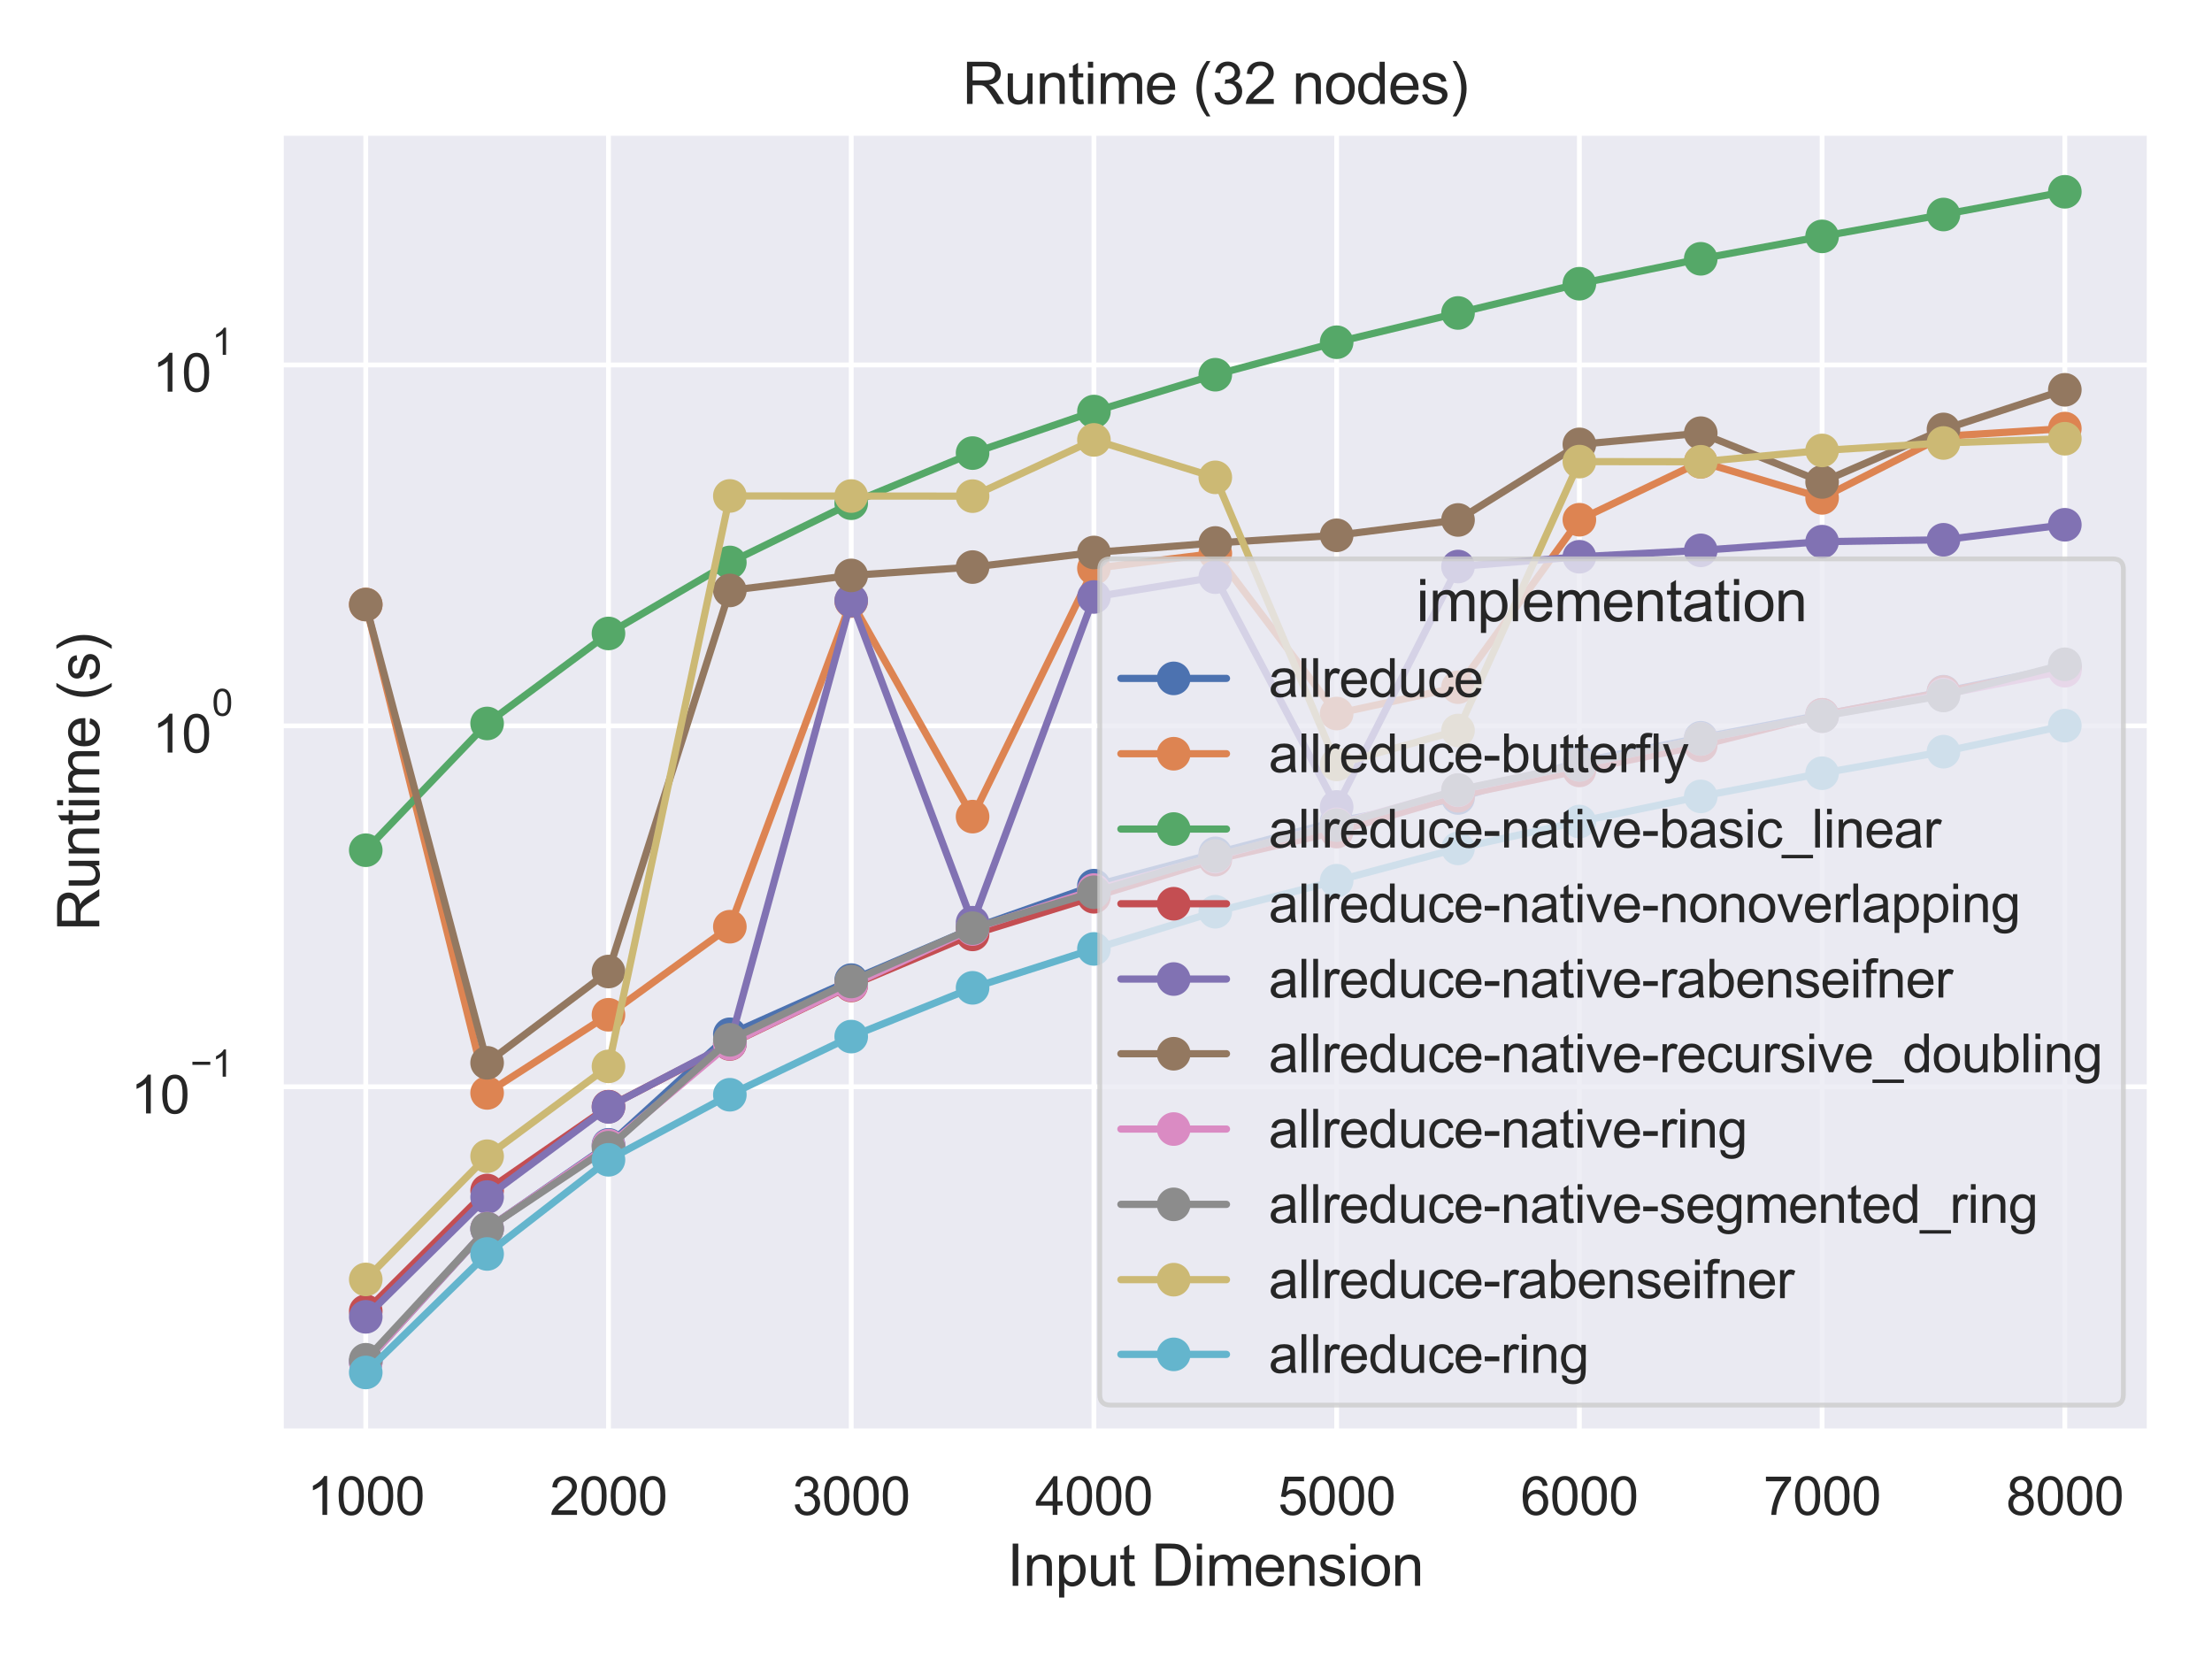 <?xml version="1.0" encoding="utf-8" standalone="no"?>
<!DOCTYPE svg PUBLIC "-//W3C//DTD SVG 1.1//EN"
  "http://www.w3.org/Graphics/SVG/1.1/DTD/svg11.dtd">
<svg height="345.6pt" version="1.1" viewBox="0 0 460.8 345.6" width="460.8pt" xmlns="http://www.w3.org/2000/svg" xmlns:xlink="http://www.w3.org/1999/xlink">
 <defs>
  <style type="text/css">*{stroke-linecap:butt;stroke-linejoin:round;}</style>
 </defs>
 <g id="figure_1">
  <g id="patch_1">
   <path d="M 0 345.6 
L 460.8 345.6 
L 460.8 0 
L 0 0 
z
" style="fill:#ffffff;"/>
  </g>
  <g id="axes_1">
   <g id="patch_2">
    <path d="M 58.496 298.204 
L 447.84 298.204 
L 447.84 27.656 
L 58.496 27.656 
z
" style="fill:#eaeaf2;"/>
   </g>
   <g id="matplotlib.axis_1">
    <g id="xtick_1">
     <g id="line2d_1">
      <path clip-path="url(#pc03f53c657)" d="M 76.193 298.204 
L 76.193 27.656 
" style="fill:none;stroke:#ffffff;stroke-linecap:round;"/>
     </g>
     <g id="text_1">
      <!-- 1000 -->
      <g style="fill:#262626;" transform="translate(63.959 315.577)scale(0.11 -0.11)">
       <defs>
        <path d="M 2384 0 
L 1822 0 
L 1822 3584 
Q 1619 3391 1289 3197 
Q 959 3003 697 2906 
L 697 3450 
Q 1169 3672 1522 3987 
Q 1875 4303 2022 4600 
L 2384 4600 
L 2384 0 
z
" id="ArialMT-31" transform="scale(0.016)"/>
        <path d="M 266 2259 
Q 266 3072 433 3567 
Q 600 4063 929 4331 
Q 1259 4600 1759 4600 
Q 2128 4600 2406 4451 
Q 2684 4303 2865 4023 
Q 3047 3744 3150 3342 
Q 3253 2941 3253 2259 
Q 3253 1453 3087 958 
Q 2922 463 2592 192 
Q 2263 -78 1759 -78 
Q 1097 -78 719 397 
Q 266 969 266 2259 
z
M 844 2259 
Q 844 1131 1108 757 
Q 1372 384 1759 384 
Q 2147 384 2411 759 
Q 2675 1134 2675 2259 
Q 2675 3391 2411 3762 
Q 2147 4134 1753 4134 
Q 1366 4134 1134 3806 
Q 844 3388 844 2259 
z
" id="ArialMT-30" transform="scale(0.016)"/>
       </defs>
       <use xlink:href="#ArialMT-31"/>
       <use x="55.615" xlink:href="#ArialMT-30"/>
       <use x="111.23" xlink:href="#ArialMT-30"/>
       <use x="166.846" xlink:href="#ArialMT-30"/>
      </g>
     </g>
    </g>
    <g id="xtick_2">
     <g id="line2d_2">
      <path clip-path="url(#pc03f53c657)" d="M 126.757 298.204 
L 126.757 27.656 
" style="fill:none;stroke:#ffffff;stroke-linecap:round;"/>
     </g>
     <g id="text_2">
      <!-- 2000 -->
      <g style="fill:#262626;" transform="translate(114.523 315.577)scale(0.11 -0.11)">
       <defs>
        <path d="M 3222 541 
L 3222 0 
L 194 0 
Q 188 203 259 391 
Q 375 700 629 1000 
Q 884 1300 1366 1694 
Q 2113 2306 2375 2664 
Q 2638 3022 2638 3341 
Q 2638 3675 2398 3904 
Q 2159 4134 1775 4134 
Q 1369 4134 1125 3890 
Q 881 3647 878 3216 
L 300 3275 
Q 359 3922 746 4261 
Q 1134 4600 1788 4600 
Q 2447 4600 2831 4234 
Q 3216 3869 3216 3328 
Q 3216 3053 3103 2787 
Q 2991 2522 2730 2228 
Q 2469 1934 1863 1422 
Q 1356 997 1212 845 
Q 1069 694 975 541 
L 3222 541 
z
" id="ArialMT-32" transform="scale(0.016)"/>
       </defs>
       <use xlink:href="#ArialMT-32"/>
       <use x="55.615" xlink:href="#ArialMT-30"/>
       <use x="111.23" xlink:href="#ArialMT-30"/>
       <use x="166.846" xlink:href="#ArialMT-30"/>
      </g>
     </g>
    </g>
    <g id="xtick_3">
     <g id="line2d_3">
      <path clip-path="url(#pc03f53c657)" d="M 177.322 298.204 
L 177.322 27.656 
" style="fill:none;stroke:#ffffff;stroke-linecap:round;"/>
     </g>
     <g id="text_3">
      <!-- 3000 -->
      <g style="fill:#262626;" transform="translate(165.088 315.577)scale(0.11 -0.11)">
       <defs>
        <path d="M 269 1209 
L 831 1284 
Q 928 806 1161 595 
Q 1394 384 1728 384 
Q 2125 384 2398 659 
Q 2672 934 2672 1341 
Q 2672 1728 2419 1979 
Q 2166 2231 1775 2231 
Q 1616 2231 1378 2169 
L 1441 2663 
Q 1497 2656 1531 2656 
Q 1891 2656 2178 2843 
Q 2466 3031 2466 3422 
Q 2466 3731 2256 3934 
Q 2047 4138 1716 4138 
Q 1388 4138 1169 3931 
Q 950 3725 888 3313 
L 325 3413 
Q 428 3978 793 4289 
Q 1159 4600 1703 4600 
Q 2078 4600 2393 4439 
Q 2709 4278 2876 4000 
Q 3044 3722 3044 3409 
Q 3044 3113 2884 2869 
Q 2725 2625 2413 2481 
Q 2819 2388 3044 2092 
Q 3269 1797 3269 1353 
Q 3269 753 2831 336 
Q 2394 -81 1725 -81 
Q 1122 -81 723 278 
Q 325 638 269 1209 
z
" id="ArialMT-33" transform="scale(0.016)"/>
       </defs>
       <use xlink:href="#ArialMT-33"/>
       <use x="55.615" xlink:href="#ArialMT-30"/>
       <use x="111.23" xlink:href="#ArialMT-30"/>
       <use x="166.846" xlink:href="#ArialMT-30"/>
      </g>
     </g>
    </g>
    <g id="xtick_4">
     <g id="line2d_4">
      <path clip-path="url(#pc03f53c657)" d="M 227.886 298.204 
L 227.886 27.656 
" style="fill:none;stroke:#ffffff;stroke-linecap:round;"/>
     </g>
     <g id="text_4">
      <!-- 4000 -->
      <g style="fill:#262626;" transform="translate(215.652 315.577)scale(0.11 -0.11)">
       <defs>
        <path d="M 2069 0 
L 2069 1097 
L 81 1097 
L 81 1613 
L 2172 4581 
L 2631 4581 
L 2631 1613 
L 3250 1613 
L 3250 1097 
L 2631 1097 
L 2631 0 
L 2069 0 
z
M 2069 1613 
L 2069 3678 
L 634 1613 
L 2069 1613 
z
" id="ArialMT-34" transform="scale(0.016)"/>
       </defs>
       <use xlink:href="#ArialMT-34"/>
       <use x="55.615" xlink:href="#ArialMT-30"/>
       <use x="111.23" xlink:href="#ArialMT-30"/>
       <use x="166.846" xlink:href="#ArialMT-30"/>
      </g>
     </g>
    </g>
    <g id="xtick_5">
     <g id="line2d_5">
      <path clip-path="url(#pc03f53c657)" d="M 278.45 298.204 
L 278.45 27.656 
" style="fill:none;stroke:#ffffff;stroke-linecap:round;"/>
     </g>
     <g id="text_5">
      <!-- 5000 -->
      <g style="fill:#262626;" transform="translate(266.216 315.577)scale(0.11 -0.11)">
       <defs>
        <path d="M 266 1200 
L 856 1250 
Q 922 819 1161 601 
Q 1400 384 1738 384 
Q 2144 384 2425 690 
Q 2706 997 2706 1503 
Q 2706 1984 2436 2262 
Q 2166 2541 1728 2541 
Q 1456 2541 1237 2417 
Q 1019 2294 894 2097 
L 366 2166 
L 809 4519 
L 3088 4519 
L 3088 3981 
L 1259 3981 
L 1013 2750 
Q 1425 3038 1878 3038 
Q 2478 3038 2890 2622 
Q 3303 2206 3303 1553 
Q 3303 931 2941 478 
Q 2500 -78 1738 -78 
Q 1113 -78 717 272 
Q 322 622 266 1200 
z
" id="ArialMT-35" transform="scale(0.016)"/>
       </defs>
       <use xlink:href="#ArialMT-35"/>
       <use x="55.615" xlink:href="#ArialMT-30"/>
       <use x="111.23" xlink:href="#ArialMT-30"/>
       <use x="166.846" xlink:href="#ArialMT-30"/>
      </g>
     </g>
    </g>
    <g id="xtick_6">
     <g id="line2d_6">
      <path clip-path="url(#pc03f53c657)" d="M 329.014 298.204 
L 329.014 27.656 
" style="fill:none;stroke:#ffffff;stroke-linecap:round;"/>
     </g>
     <g id="text_6">
      <!-- 6000 -->
      <g style="fill:#262626;" transform="translate(316.78 315.577)scale(0.11 -0.11)">
       <defs>
        <path d="M 3184 3459 
L 2625 3416 
Q 2550 3747 2413 3897 
Q 2184 4138 1850 4138 
Q 1581 4138 1378 3988 
Q 1113 3794 959 3422 
Q 806 3050 800 2363 
Q 1003 2672 1297 2822 
Q 1591 2972 1913 2972 
Q 2475 2972 2870 2558 
Q 3266 2144 3266 1488 
Q 3266 1056 3080 686 
Q 2894 316 2569 119 
Q 2244 -78 1831 -78 
Q 1128 -78 684 439 
Q 241 956 241 2144 
Q 241 3472 731 4075 
Q 1159 4600 1884 4600 
Q 2425 4600 2770 4297 
Q 3116 3994 3184 3459 
z
M 888 1484 
Q 888 1194 1011 928 
Q 1134 663 1356 523 
Q 1578 384 1822 384 
Q 2178 384 2434 671 
Q 2691 959 2691 1453 
Q 2691 1928 2437 2201 
Q 2184 2475 1800 2475 
Q 1419 2475 1153 2201 
Q 888 1928 888 1484 
z
" id="ArialMT-36" transform="scale(0.016)"/>
       </defs>
       <use xlink:href="#ArialMT-36"/>
       <use x="55.615" xlink:href="#ArialMT-30"/>
       <use x="111.23" xlink:href="#ArialMT-30"/>
       <use x="166.846" xlink:href="#ArialMT-30"/>
      </g>
     </g>
    </g>
    <g id="xtick_7">
     <g id="line2d_7">
      <path clip-path="url(#pc03f53c657)" d="M 379.578 298.204 
L 379.578 27.656 
" style="fill:none;stroke:#ffffff;stroke-linecap:round;"/>
     </g>
     <g id="text_7">
      <!-- 7000 -->
      <g style="fill:#262626;" transform="translate(367.344 315.577)scale(0.11 -0.11)">
       <defs>
        <path d="M 303 3981 
L 303 4522 
L 3269 4522 
L 3269 4084 
Q 2831 3619 2401 2847 
Q 1972 2075 1738 1259 
Q 1569 684 1522 0 
L 944 0 
Q 953 541 1156 1306 
Q 1359 2072 1739 2783 
Q 2119 3494 2547 3981 
L 303 3981 
z
" id="ArialMT-37" transform="scale(0.016)"/>
       </defs>
       <use xlink:href="#ArialMT-37"/>
       <use x="55.615" xlink:href="#ArialMT-30"/>
       <use x="111.23" xlink:href="#ArialMT-30"/>
       <use x="166.846" xlink:href="#ArialMT-30"/>
      </g>
     </g>
    </g>
    <g id="xtick_8">
     <g id="line2d_8">
      <path clip-path="url(#pc03f53c657)" d="M 430.143 298.204 
L 430.143 27.656 
" style="fill:none;stroke:#ffffff;stroke-linecap:round;"/>
     </g>
     <g id="text_8">
      <!-- 8000 -->
      <g style="fill:#262626;" transform="translate(417.908 315.577)scale(0.11 -0.11)">
       <defs>
        <path d="M 1131 2484 
Q 781 2613 612 2850 
Q 444 3088 444 3419 
Q 444 3919 803 4259 
Q 1163 4600 1759 4600 
Q 2359 4600 2725 4251 
Q 3091 3903 3091 3403 
Q 3091 3084 2923 2848 
Q 2756 2613 2416 2484 
Q 2838 2347 3058 2040 
Q 3278 1734 3278 1309 
Q 3278 722 2862 322 
Q 2447 -78 1769 -78 
Q 1091 -78 675 323 
Q 259 725 259 1325 
Q 259 1772 486 2073 
Q 713 2375 1131 2484 
z
M 1019 3438 
Q 1019 3113 1228 2906 
Q 1438 2700 1772 2700 
Q 2097 2700 2305 2904 
Q 2513 3109 2513 3406 
Q 2513 3716 2298 3927 
Q 2084 4138 1766 4138 
Q 1444 4138 1231 3931 
Q 1019 3725 1019 3438 
z
M 838 1322 
Q 838 1081 952 856 
Q 1066 631 1291 507 
Q 1516 384 1775 384 
Q 2178 384 2440 643 
Q 2703 903 2703 1303 
Q 2703 1709 2433 1975 
Q 2163 2241 1756 2241 
Q 1359 2241 1098 1978 
Q 838 1716 838 1322 
z
" id="ArialMT-38" transform="scale(0.016)"/>
       </defs>
       <use xlink:href="#ArialMT-38"/>
       <use x="55.615" xlink:href="#ArialMT-30"/>
       <use x="111.23" xlink:href="#ArialMT-30"/>
       <use x="166.846" xlink:href="#ArialMT-30"/>
      </g>
     </g>
    </g>
    <g id="text_9">
     <!-- Input Dimension -->
     <g style="fill:#262626;" transform="translate(209.814 330.353)scale(0.12 -0.12)">
      <defs>
       <path d="M 597 0 
L 597 4581 
L 1203 4581 
L 1203 0 
L 597 0 
z
" id="ArialMT-49" transform="scale(0.016)"/>
       <path d="M 422 0 
L 422 3319 
L 928 3319 
L 928 2847 
Q 1294 3394 1984 3394 
Q 2284 3394 2536 3286 
Q 2788 3178 2913 3003 
Q 3038 2828 3088 2588 
Q 3119 2431 3119 2041 
L 3119 0 
L 2556 0 
L 2556 2019 
Q 2556 2363 2490 2533 
Q 2425 2703 2258 2804 
Q 2091 2906 1866 2906 
Q 1506 2906 1245 2678 
Q 984 2450 984 1813 
L 984 0 
L 422 0 
z
" id="ArialMT-6e" transform="scale(0.016)"/>
       <path d="M 422 -1272 
L 422 3319 
L 934 3319 
L 934 2888 
Q 1116 3141 1344 3267 
Q 1572 3394 1897 3394 
Q 2322 3394 2647 3175 
Q 2972 2956 3137 2557 
Q 3303 2159 3303 1684 
Q 3303 1175 3120 767 
Q 2938 359 2589 142 
Q 2241 -75 1856 -75 
Q 1575 -75 1351 44 
Q 1128 163 984 344 
L 984 -1272 
L 422 -1272 
z
M 931 1641 
Q 931 1000 1190 694 
Q 1450 388 1819 388 
Q 2194 388 2461 705 
Q 2728 1022 2728 1688 
Q 2728 2322 2467 2637 
Q 2206 2953 1844 2953 
Q 1484 2953 1207 2617 
Q 931 2281 931 1641 
z
" id="ArialMT-70" transform="scale(0.016)"/>
       <path d="M 2597 0 
L 2597 488 
Q 2209 -75 1544 -75 
Q 1250 -75 995 37 
Q 741 150 617 320 
Q 494 491 444 738 
Q 409 903 409 1263 
L 409 3319 
L 972 3319 
L 972 1478 
Q 972 1038 1006 884 
Q 1059 663 1231 536 
Q 1403 409 1656 409 
Q 1909 409 2131 539 
Q 2353 669 2445 892 
Q 2538 1116 2538 1541 
L 2538 3319 
L 3100 3319 
L 3100 0 
L 2597 0 
z
" id="ArialMT-75" transform="scale(0.016)"/>
       <path d="M 1650 503 
L 1731 6 
Q 1494 -44 1306 -44 
Q 1000 -44 831 53 
Q 663 150 594 308 
Q 525 466 525 972 
L 525 2881 
L 113 2881 
L 113 3319 
L 525 3319 
L 525 4141 
L 1084 4478 
L 1084 3319 
L 1650 3319 
L 1650 2881 
L 1084 2881 
L 1084 941 
Q 1084 700 1114 631 
Q 1144 563 1211 522 
Q 1278 481 1403 481 
Q 1497 481 1650 503 
z
" id="ArialMT-74" transform="scale(0.016)"/>
       <path id="ArialMT-20" transform="scale(0.016)"/>
       <path d="M 494 0 
L 494 4581 
L 2072 4581 
Q 2606 4581 2888 4516 
Q 3281 4425 3559 4188 
Q 3922 3881 4101 3404 
Q 4281 2928 4281 2316 
Q 4281 1794 4159 1391 
Q 4038 988 3847 723 
Q 3656 459 3429 307 
Q 3203 156 2883 78 
Q 2563 0 2147 0 
L 494 0 
z
M 1100 541 
L 2078 541 
Q 2531 541 2789 625 
Q 3047 709 3200 863 
Q 3416 1078 3536 1442 
Q 3656 1806 3656 2325 
Q 3656 3044 3420 3430 
Q 3184 3816 2847 3947 
Q 2603 4041 2063 4041 
L 1100 4041 
L 1100 541 
z
" id="ArialMT-44" transform="scale(0.016)"/>
       <path d="M 425 3934 
L 425 4581 
L 988 4581 
L 988 3934 
L 425 3934 
z
M 425 0 
L 425 3319 
L 988 3319 
L 988 0 
L 425 0 
z
" id="ArialMT-69" transform="scale(0.016)"/>
       <path d="M 422 0 
L 422 3319 
L 925 3319 
L 925 2853 
Q 1081 3097 1340 3245 
Q 1600 3394 1931 3394 
Q 2300 3394 2536 3241 
Q 2772 3088 2869 2813 
Q 3263 3394 3894 3394 
Q 4388 3394 4653 3120 
Q 4919 2847 4919 2278 
L 4919 0 
L 4359 0 
L 4359 2091 
Q 4359 2428 4304 2576 
Q 4250 2725 4106 2815 
Q 3963 2906 3769 2906 
Q 3419 2906 3187 2673 
Q 2956 2441 2956 1928 
L 2956 0 
L 2394 0 
L 2394 2156 
Q 2394 2531 2256 2718 
Q 2119 2906 1806 2906 
Q 1569 2906 1367 2781 
Q 1166 2656 1075 2415 
Q 984 2175 984 1722 
L 984 0 
L 422 0 
z
" id="ArialMT-6d" transform="scale(0.016)"/>
       <path d="M 2694 1069 
L 3275 997 
Q 3138 488 2766 206 
Q 2394 -75 1816 -75 
Q 1088 -75 661 373 
Q 234 822 234 1631 
Q 234 2469 665 2931 
Q 1097 3394 1784 3394 
Q 2450 3394 2872 2941 
Q 3294 2488 3294 1666 
Q 3294 1616 3291 1516 
L 816 1516 
Q 847 969 1125 678 
Q 1403 388 1819 388 
Q 2128 388 2347 550 
Q 2566 713 2694 1069 
z
M 847 1978 
L 2700 1978 
Q 2663 2397 2488 2606 
Q 2219 2931 1791 2931 
Q 1403 2931 1139 2672 
Q 875 2413 847 1978 
z
" id="ArialMT-65" transform="scale(0.016)"/>
       <path d="M 197 991 
L 753 1078 
Q 800 744 1014 566 
Q 1228 388 1613 388 
Q 2000 388 2187 545 
Q 2375 703 2375 916 
Q 2375 1106 2209 1216 
Q 2094 1291 1634 1406 
Q 1016 1563 777 1677 
Q 538 1791 414 1992 
Q 291 2194 291 2438 
Q 291 2659 392 2848 
Q 494 3038 669 3163 
Q 800 3259 1026 3326 
Q 1253 3394 1513 3394 
Q 1903 3394 2198 3281 
Q 2494 3169 2634 2976 
Q 2775 2784 2828 2463 
L 2278 2388 
Q 2241 2644 2061 2787 
Q 1881 2931 1553 2931 
Q 1166 2931 1000 2803 
Q 834 2675 834 2503 
Q 834 2394 903 2306 
Q 972 2216 1119 2156 
Q 1203 2125 1616 2013 
Q 2213 1853 2448 1751 
Q 2684 1650 2818 1456 
Q 2953 1263 2953 975 
Q 2953 694 2789 445 
Q 2625 197 2315 61 
Q 2006 -75 1616 -75 
Q 969 -75 630 194 
Q 291 463 197 991 
z
" id="ArialMT-73" transform="scale(0.016)"/>
       <path d="M 213 1659 
Q 213 2581 725 3025 
Q 1153 3394 1769 3394 
Q 2453 3394 2887 2945 
Q 3322 2497 3322 1706 
Q 3322 1066 3130 698 
Q 2938 331 2570 128 
Q 2203 -75 1769 -75 
Q 1072 -75 642 372 
Q 213 819 213 1659 
z
M 791 1659 
Q 791 1022 1069 705 
Q 1347 388 1769 388 
Q 2188 388 2466 706 
Q 2744 1025 2744 1678 
Q 2744 2294 2464 2611 
Q 2184 2928 1769 2928 
Q 1347 2928 1069 2612 
Q 791 2297 791 1659 
z
" id="ArialMT-6f" transform="scale(0.016)"/>
      </defs>
      <use xlink:href="#ArialMT-49"/>
      <use x="27.783" xlink:href="#ArialMT-6e"/>
      <use x="83.398" xlink:href="#ArialMT-70"/>
      <use x="139.014" xlink:href="#ArialMT-75"/>
      <use x="194.629" xlink:href="#ArialMT-74"/>
      <use x="222.412" xlink:href="#ArialMT-20"/>
      <use x="250.195" xlink:href="#ArialMT-44"/>
      <use x="322.412" xlink:href="#ArialMT-69"/>
      <use x="344.629" xlink:href="#ArialMT-6d"/>
      <use x="427.93" xlink:href="#ArialMT-65"/>
      <use x="483.545" xlink:href="#ArialMT-6e"/>
      <use x="539.16" xlink:href="#ArialMT-73"/>
      <use x="589.16" xlink:href="#ArialMT-69"/>
      <use x="611.377" xlink:href="#ArialMT-6f"/>
      <use x="666.992" xlink:href="#ArialMT-6e"/>
     </g>
    </g>
   </g>
   <g id="matplotlib.axis_2">
    <g id="ytick_1">
     <g id="line2d_9">
      <path clip-path="url(#pc03f53c657)" d="M 58.496 226.391 
L 447.84 226.391 
" style="fill:none;stroke:#ffffff;stroke-linecap:round;"/>
     </g>
     <g id="text_10">
      <!-- $\mathdefault{10^{-1}}$ -->
      <g style="fill:#262626;" transform="translate(27.216 232.063)scale(0.11 -0.11)">
       <defs>
        <path d="M 3381 1997 
L 356 1997 
L 356 2522 
L 3381 2522 
L 3381 1997 
z
" id="ArialMT-2212" transform="scale(0.016)"/>
       </defs>
       <use transform="translate(0 0.994)" xlink:href="#ArialMT-31"/>
       <use transform="translate(55.615 0.994)" xlink:href="#ArialMT-30"/>
       <use transform="translate(112.973 70.688)scale(0.7)" xlink:href="#ArialMT-2212"/>
       <use transform="translate(153.852 70.688)scale(0.7)" xlink:href="#ArialMT-31"/>
      </g>
     </g>
    </g>
    <g id="ytick_2">
     <g id="line2d_10">
      <path clip-path="url(#pc03f53c657)" d="M 58.496 151.208 
L 447.84 151.208 
" style="fill:none;stroke:#ffffff;stroke-linecap:round;"/>
     </g>
     <g id="text_11">
      <!-- $\mathdefault{10^{0}}$ -->
      <g style="fill:#262626;" transform="translate(31.726 156.88)scale(0.11 -0.11)">
       <use transform="translate(0 0.994)" xlink:href="#ArialMT-31"/>
       <use transform="translate(55.615 0.994)" xlink:href="#ArialMT-30"/>
       <use transform="translate(112.973 70.688)scale(0.7)" xlink:href="#ArialMT-30"/>
      </g>
     </g>
    </g>
    <g id="ytick_3">
     <g id="line2d_11">
      <path clip-path="url(#pc03f53c657)" d="M 58.496 76.025 
L 447.84 76.025 
" style="fill:none;stroke:#ffffff;stroke-linecap:round;"/>
     </g>
     <g id="text_12">
      <!-- $\mathdefault{10^{1}}$ -->
      <g style="fill:#262626;" transform="translate(31.726 81.697)scale(0.11 -0.11)">
       <use transform="translate(0 0.994)" xlink:href="#ArialMT-31"/>
       <use transform="translate(55.615 0.994)" xlink:href="#ArialMT-30"/>
       <use transform="translate(112.973 70.688)scale(0.7)" xlink:href="#ArialMT-31"/>
      </g>
     </g>
    </g>
    <g id="ytick_4"/>
    <g id="ytick_5"/>
    <g id="ytick_6"/>
    <g id="ytick_7"/>
    <g id="ytick_8"/>
    <g id="ytick_9"/>
    <g id="ytick_10"/>
    <g id="ytick_11"/>
    <g id="ytick_12"/>
    <g id="ytick_13"/>
    <g id="ytick_14"/>
    <g id="ytick_15"/>
    <g id="ytick_16"/>
    <g id="ytick_17"/>
    <g id="ytick_18"/>
    <g id="ytick_19"/>
    <g id="ytick_20"/>
    <g id="ytick_21"/>
    <g id="ytick_22"/>
    <g id="ytick_23"/>
    <g id="ytick_24"/>
    <g id="ytick_25"/>
    <g id="ytick_26"/>
    <g id="ytick_27"/>
    <g id="ytick_28"/>
    <g id="ytick_29"/>
    <g id="ytick_30"/>
    <g id="text_13">
     <!-- Runtime (s) -->
     <g style="fill:#262626;" transform="translate(20.69 193.933)rotate(-90)scale(0.12 -0.12)">
      <defs>
       <path d="M 503 0 
L 503 4581 
L 2534 4581 
Q 3147 4581 3465 4457 
Q 3784 4334 3975 4021 
Q 4166 3709 4166 3331 
Q 4166 2844 3850 2509 
Q 3534 2175 2875 2084 
Q 3116 1969 3241 1856 
Q 3506 1613 3744 1247 
L 4541 0 
L 3778 0 
L 3172 953 
Q 2906 1366 2734 1584 
Q 2563 1803 2427 1890 
Q 2291 1978 2150 2013 
Q 2047 2034 1813 2034 
L 1109 2034 
L 1109 0 
L 503 0 
z
M 1109 2559 
L 2413 2559 
Q 2828 2559 3062 2645 
Q 3297 2731 3419 2920 
Q 3541 3109 3541 3331 
Q 3541 3656 3305 3865 
Q 3069 4075 2559 4075 
L 1109 4075 
L 1109 2559 
z
" id="ArialMT-52" transform="scale(0.016)"/>
       <path d="M 1497 -1347 
Q 1031 -759 709 28 
Q 388 816 388 1659 
Q 388 2403 628 3084 
Q 909 3875 1497 4659 
L 1900 4659 
Q 1522 4009 1400 3731 
Q 1209 3300 1100 2831 
Q 966 2247 966 1656 
Q 966 153 1900 -1347 
L 1497 -1347 
z
" id="ArialMT-28" transform="scale(0.016)"/>
       <path d="M 791 -1347 
L 388 -1347 
Q 1322 153 1322 1656 
Q 1322 2244 1188 2822 
Q 1081 3291 891 3722 
Q 769 4003 388 4659 
L 791 4659 
Q 1378 3875 1659 3084 
Q 1900 2403 1900 1659 
Q 1900 816 1576 28 
Q 1253 -759 791 -1347 
z
" id="ArialMT-29" transform="scale(0.016)"/>
      </defs>
      <use xlink:href="#ArialMT-52"/>
      <use x="72.217" xlink:href="#ArialMT-75"/>
      <use x="127.832" xlink:href="#ArialMT-6e"/>
      <use x="183.447" xlink:href="#ArialMT-74"/>
      <use x="211.23" xlink:href="#ArialMT-69"/>
      <use x="233.447" xlink:href="#ArialMT-6d"/>
      <use x="316.748" xlink:href="#ArialMT-65"/>
      <use x="372.363" xlink:href="#ArialMT-20"/>
      <use x="400.146" xlink:href="#ArialMT-28"/>
      <use x="433.447" xlink:href="#ArialMT-73"/>
      <use x="483.447" xlink:href="#ArialMT-29"/>
     </g>
    </g>
   </g>
   <g id="line2d_12">
    <path clip-path="url(#pc03f53c657)" d="M 76.193 283.74 
L 101.475 255.974 
L 126.757 238.491 
L 152.04 215.461 
L 177.322 204.175 
L 202.604 193.387 
L 227.886 184.498 
L 253.168 177.768 
L 278.45 171.136 
L 303.732 166.235 
L 329.014 158.719 
L 354.296 153.694 
L 379.578 148.918 
L 404.86 144.094 
L 430.143 138.85 
" style="fill:none;stroke:#4c72b0;stroke-linecap:round;stroke-width:1.5;"/>
    <defs>
     <path d="M 0 3 
C 0.796 3 1.559 2.684 2.121 2.121 
C 2.684 1.559 3 0.796 3 0 
C 3 -0.796 2.684 -1.559 2.121 -2.121 
C 1.559 -2.684 0.796 -3 0 -3 
C -0.796 -3 -1.559 -2.684 -2.121 -2.121 
C -2.684 -1.559 -3 -0.796 -3 0 
C -3 0.796 -2.684 1.559 -2.121 2.121 
C -1.559 2.684 -0.796 3 0 3 
z
" id="m76bd52014c" style="stroke:#4c72b0;"/>
    </defs>
    <g clip-path="url(#pc03f53c657)">
     <use style="fill:#4c72b0;stroke:#4c72b0;" x="76.193" xlink:href="#m76bd52014c" y="283.74"/>
     <use style="fill:#4c72b0;stroke:#4c72b0;" x="101.475" xlink:href="#m76bd52014c" y="255.974"/>
     <use style="fill:#4c72b0;stroke:#4c72b0;" x="126.757" xlink:href="#m76bd52014c" y="238.491"/>
     <use style="fill:#4c72b0;stroke:#4c72b0;" x="152.04" xlink:href="#m76bd52014c" y="215.461"/>
     <use style="fill:#4c72b0;stroke:#4c72b0;" x="177.322" xlink:href="#m76bd52014c" y="204.175"/>
     <use style="fill:#4c72b0;stroke:#4c72b0;" x="202.604" xlink:href="#m76bd52014c" y="193.387"/>
     <use style="fill:#4c72b0;stroke:#4c72b0;" x="227.886" xlink:href="#m76bd52014c" y="184.498"/>
     <use style="fill:#4c72b0;stroke:#4c72b0;" x="253.168" xlink:href="#m76bd52014c" y="177.768"/>
     <use style="fill:#4c72b0;stroke:#4c72b0;" x="278.45" xlink:href="#m76bd52014c" y="171.136"/>
     <use style="fill:#4c72b0;stroke:#4c72b0;" x="303.732" xlink:href="#m76bd52014c" y="166.235"/>
     <use style="fill:#4c72b0;stroke:#4c72b0;" x="329.014" xlink:href="#m76bd52014c" y="158.719"/>
     <use style="fill:#4c72b0;stroke:#4c72b0;" x="354.296" xlink:href="#m76bd52014c" y="153.694"/>
     <use style="fill:#4c72b0;stroke:#4c72b0;" x="379.578" xlink:href="#m76bd52014c" y="148.918"/>
     <use style="fill:#4c72b0;stroke:#4c72b0;" x="404.86" xlink:href="#m76bd52014c" y="144.094"/>
     <use style="fill:#4c72b0;stroke:#4c72b0;" x="430.143" xlink:href="#m76bd52014c" y="138.85"/>
    </g>
   </g>
   <g id="line2d_13">
    <path clip-path="url(#pc03f53c657)" d="M 76.193 125.934 
L 101.475 227.673 
L 126.757 211.397 
L 152.04 193.053 
L 177.322 125.22 
L 202.604 170.115 
L 227.886 118.402 
L 253.168 115.279 
L 278.45 148.643 
L 303.732 143.155 
L 329.014 108.27 
L 354.296 96.205 
L 379.578 103.72 
L 404.86 90.882 
L 430.143 89.277 
" style="fill:none;stroke:#dd8452;stroke-linecap:round;stroke-width:1.5;"/>
    <defs>
     <path d="M 0 3 
C 0.796 3 1.559 2.684 2.121 2.121 
C 2.684 1.559 3 0.796 3 0 
C 3 -0.796 2.684 -1.559 2.121 -2.121 
C 1.559 -2.684 0.796 -3 0 -3 
C -0.796 -3 -1.559 -2.684 -2.121 -2.121 
C -2.684 -1.559 -3 -0.796 -3 0 
C -3 0.796 -2.684 1.559 -2.121 2.121 
C -1.559 2.684 -0.796 3 0 3 
z
" id="m35480abd94" style="stroke:#dd8452;"/>
    </defs>
    <g clip-path="url(#pc03f53c657)">
     <use style="fill:#dd8452;stroke:#dd8452;" x="76.193" xlink:href="#m35480abd94" y="125.934"/>
     <use style="fill:#dd8452;stroke:#dd8452;" x="101.475" xlink:href="#m35480abd94" y="227.673"/>
     <use style="fill:#dd8452;stroke:#dd8452;" x="126.757" xlink:href="#m35480abd94" y="211.397"/>
     <use style="fill:#dd8452;stroke:#dd8452;" x="152.04" xlink:href="#m35480abd94" y="193.053"/>
     <use style="fill:#dd8452;stroke:#dd8452;" x="177.322" xlink:href="#m35480abd94" y="125.22"/>
     <use style="fill:#dd8452;stroke:#dd8452;" x="202.604" xlink:href="#m35480abd94" y="170.115"/>
     <use style="fill:#dd8452;stroke:#dd8452;" x="227.886" xlink:href="#m35480abd94" y="118.402"/>
     <use style="fill:#dd8452;stroke:#dd8452;" x="253.168" xlink:href="#m35480abd94" y="115.279"/>
     <use style="fill:#dd8452;stroke:#dd8452;" x="278.45" xlink:href="#m35480abd94" y="148.643"/>
     <use style="fill:#dd8452;stroke:#dd8452;" x="303.732" xlink:href="#m35480abd94" y="143.155"/>
     <use style="fill:#dd8452;stroke:#dd8452;" x="329.014" xlink:href="#m35480abd94" y="108.27"/>
     <use style="fill:#dd8452;stroke:#dd8452;" x="354.296" xlink:href="#m35480abd94" y="96.205"/>
     <use style="fill:#dd8452;stroke:#dd8452;" x="379.578" xlink:href="#m35480abd94" y="103.72"/>
     <use style="fill:#dd8452;stroke:#dd8452;" x="404.86" xlink:href="#m35480abd94" y="90.882"/>
     <use style="fill:#dd8452;stroke:#dd8452;" x="430.143" xlink:href="#m35480abd94" y="89.277"/>
    </g>
   </g>
   <g id="line2d_14">
    <path clip-path="url(#pc03f53c657)" d="M 76.193 177.117 
L 101.475 150.711 
L 126.757 131.963 
L 152.04 117.168 
L 177.322 104.83 
L 202.604 94.388 
L 227.886 85.733 
L 253.168 78.062 
L 278.45 71.294 
L 303.732 65.198 
L 329.014 59.105 
L 354.296 53.914 
L 379.578 49.243 
L 404.86 44.687 
L 430.143 39.954 
" style="fill:none;stroke:#55a868;stroke-linecap:round;stroke-width:1.5;"/>
    <defs>
     <path d="M 0 3 
C 0.796 3 1.559 2.684 2.121 2.121 
C 2.684 1.559 3 0.796 3 0 
C 3 -0.796 2.684 -1.559 2.121 -2.121 
C 1.559 -2.684 0.796 -3 0 -3 
C -0.796 -3 -1.559 -2.684 -2.121 -2.121 
C -2.684 -1.559 -3 -0.796 -3 0 
C -3 0.796 -2.684 1.559 -2.121 2.121 
C -1.559 2.684 -0.796 3 0 3 
z
" id="m1ed9078b6e" style="stroke:#55a868;"/>
    </defs>
    <g clip-path="url(#pc03f53c657)">
     <use style="fill:#55a868;stroke:#55a868;" x="76.193" xlink:href="#m1ed9078b6e" y="177.117"/>
     <use style="fill:#55a868;stroke:#55a868;" x="101.475" xlink:href="#m1ed9078b6e" y="150.711"/>
     <use style="fill:#55a868;stroke:#55a868;" x="126.757" xlink:href="#m1ed9078b6e" y="131.963"/>
     <use style="fill:#55a868;stroke:#55a868;" x="152.04" xlink:href="#m1ed9078b6e" y="117.168"/>
     <use style="fill:#55a868;stroke:#55a868;" x="177.322" xlink:href="#m1ed9078b6e" y="104.83"/>
     <use style="fill:#55a868;stroke:#55a868;" x="202.604" xlink:href="#m1ed9078b6e" y="94.388"/>
     <use style="fill:#55a868;stroke:#55a868;" x="227.886" xlink:href="#m1ed9078b6e" y="85.733"/>
     <use style="fill:#55a868;stroke:#55a868;" x="253.168" xlink:href="#m1ed9078b6e" y="78.062"/>
     <use style="fill:#55a868;stroke:#55a868;" x="278.45" xlink:href="#m1ed9078b6e" y="71.294"/>
     <use style="fill:#55a868;stroke:#55a868;" x="303.732" xlink:href="#m1ed9078b6e" y="65.198"/>
     <use style="fill:#55a868;stroke:#55a868;" x="329.014" xlink:href="#m1ed9078b6e" y="59.105"/>
     <use style="fill:#55a868;stroke:#55a868;" x="354.296" xlink:href="#m1ed9078b6e" y="53.914"/>
     <use style="fill:#55a868;stroke:#55a868;" x="379.578" xlink:href="#m1ed9078b6e" y="49.243"/>
     <use style="fill:#55a868;stroke:#55a868;" x="404.86" xlink:href="#m1ed9078b6e" y="44.687"/>
     <use style="fill:#55a868;stroke:#55a868;" x="430.143" xlink:href="#m1ed9078b6e" y="39.954"/>
    </g>
   </g>
   <g id="line2d_15">
    <path clip-path="url(#pc03f53c657)" d="M 76.193 273.149 
L 101.475 248.006 
L 126.757 230.528 
L 152.04 217.479 
L 177.322 205.292 
L 202.604 194.652 
L 227.886 186.821 
L 253.168 179.081 
L 278.45 173.236 
L 303.732 165.776 
L 329.014 160.494 
L 354.296 155.275 
L 379.578 148.893 
L 404.86 144.151 
L 430.143 139.153 
" style="fill:none;stroke:#c44e52;stroke-linecap:round;stroke-width:1.5;"/>
    <defs>
     <path d="M 0 3 
C 0.796 3 1.559 2.684 2.121 2.121 
C 2.684 1.559 3 0.796 3 0 
C 3 -0.796 2.684 -1.559 2.121 -2.121 
C 1.559 -2.684 0.796 -3 0 -3 
C -0.796 -3 -1.559 -2.684 -2.121 -2.121 
C -2.684 -1.559 -3 -0.796 -3 0 
C -3 0.796 -2.684 1.559 -2.121 2.121 
C -1.559 2.684 -0.796 3 0 3 
z
" id="m779fc250ea" style="stroke:#c44e52;"/>
    </defs>
    <g clip-path="url(#pc03f53c657)">
     <use style="fill:#c44e52;stroke:#c44e52;" x="76.193" xlink:href="#m779fc250ea" y="273.149"/>
     <use style="fill:#c44e52;stroke:#c44e52;" x="101.475" xlink:href="#m779fc250ea" y="248.006"/>
     <use style="fill:#c44e52;stroke:#c44e52;" x="126.757" xlink:href="#m779fc250ea" y="230.528"/>
     <use style="fill:#c44e52;stroke:#c44e52;" x="152.04" xlink:href="#m779fc250ea" y="217.479"/>
     <use style="fill:#c44e52;stroke:#c44e52;" x="177.322" xlink:href="#m779fc250ea" y="205.292"/>
     <use style="fill:#c44e52;stroke:#c44e52;" x="202.604" xlink:href="#m779fc250ea" y="194.652"/>
     <use style="fill:#c44e52;stroke:#c44e52;" x="227.886" xlink:href="#m779fc250ea" y="186.821"/>
     <use style="fill:#c44e52;stroke:#c44e52;" x="253.168" xlink:href="#m779fc250ea" y="179.081"/>
     <use style="fill:#c44e52;stroke:#c44e52;" x="278.45" xlink:href="#m779fc250ea" y="173.236"/>
     <use style="fill:#c44e52;stroke:#c44e52;" x="303.732" xlink:href="#m779fc250ea" y="165.776"/>
     <use style="fill:#c44e52;stroke:#c44e52;" x="329.014" xlink:href="#m779fc250ea" y="160.494"/>
     <use style="fill:#c44e52;stroke:#c44e52;" x="354.296" xlink:href="#m779fc250ea" y="155.275"/>
     <use style="fill:#c44e52;stroke:#c44e52;" x="379.578" xlink:href="#m779fc250ea" y="148.893"/>
     <use style="fill:#c44e52;stroke:#c44e52;" x="404.86" xlink:href="#m779fc250ea" y="144.151"/>
     <use style="fill:#c44e52;stroke:#c44e52;" x="430.143" xlink:href="#m779fc250ea" y="139.153"/>
    </g>
   </g>
   <g id="line2d_16">
    <path clip-path="url(#pc03f53c657)" d="M 76.193 274.318 
L 101.475 249.372 
L 126.757 230.587 
L 152.04 217.345 
L 177.322 125.108 
L 202.604 192.216 
L 227.886 124.358 
L 253.168 120.229 
L 278.45 168.101 
L 303.732 118.016 
L 329.014 115.984 
L 354.296 114.648 
L 379.578 112.84 
L 404.86 112.446 
L 430.143 109.319 
" style="fill:none;stroke:#8172b3;stroke-linecap:round;stroke-width:1.5;"/>
    <defs>
     <path d="M 0 3 
C 0.796 3 1.559 2.684 2.121 2.121 
C 2.684 1.559 3 0.796 3 0 
C 3 -0.796 2.684 -1.559 2.121 -2.121 
C 1.559 -2.684 0.796 -3 0 -3 
C -0.796 -3 -1.559 -2.684 -2.121 -2.121 
C -2.684 -1.559 -3 -0.796 -3 0 
C -3 0.796 -2.684 1.559 -2.121 2.121 
C -1.559 2.684 -0.796 3 0 3 
z
" id="mf45a84c18e" style="stroke:#8172b3;"/>
    </defs>
    <g clip-path="url(#pc03f53c657)">
     <use style="fill:#8172b3;stroke:#8172b3;" x="76.193" xlink:href="#mf45a84c18e" y="274.318"/>
     <use style="fill:#8172b3;stroke:#8172b3;" x="101.475" xlink:href="#mf45a84c18e" y="249.372"/>
     <use style="fill:#8172b3;stroke:#8172b3;" x="126.757" xlink:href="#mf45a84c18e" y="230.587"/>
     <use style="fill:#8172b3;stroke:#8172b3;" x="152.04" xlink:href="#mf45a84c18e" y="217.345"/>
     <use style="fill:#8172b3;stroke:#8172b3;" x="177.322" xlink:href="#mf45a84c18e" y="125.108"/>
     <use style="fill:#8172b3;stroke:#8172b3;" x="202.604" xlink:href="#mf45a84c18e" y="192.216"/>
     <use style="fill:#8172b3;stroke:#8172b3;" x="227.886" xlink:href="#mf45a84c18e" y="124.358"/>
     <use style="fill:#8172b3;stroke:#8172b3;" x="253.168" xlink:href="#mf45a84c18e" y="120.229"/>
     <use style="fill:#8172b3;stroke:#8172b3;" x="278.45" xlink:href="#mf45a84c18e" y="168.101"/>
     <use style="fill:#8172b3;stroke:#8172b3;" x="303.732" xlink:href="#mf45a84c18e" y="118.016"/>
     <use style="fill:#8172b3;stroke:#8172b3;" x="329.014" xlink:href="#mf45a84c18e" y="115.984"/>
     <use style="fill:#8172b3;stroke:#8172b3;" x="354.296" xlink:href="#mf45a84c18e" y="114.648"/>
     <use style="fill:#8172b3;stroke:#8172b3;" x="379.578" xlink:href="#mf45a84c18e" y="112.84"/>
     <use style="fill:#8172b3;stroke:#8172b3;" x="404.86" xlink:href="#mf45a84c18e" y="112.446"/>
     <use style="fill:#8172b3;stroke:#8172b3;" x="430.143" xlink:href="#mf45a84c18e" y="109.319"/>
    </g>
   </g>
   <g id="line2d_17">
    <path clip-path="url(#pc03f53c657)" d="M 76.193 125.935 
L 101.475 221.402 
L 126.757 202.386 
L 152.04 122.997 
L 177.322 119.869 
L 202.604 118.133 
L 227.886 115.09 
L 253.168 113.11 
L 278.45 111.513 
L 303.732 108.316 
L 329.014 92.567 
L 354.296 90.237 
L 379.578 100.396 
L 404.86 89.459 
L 430.143 81.205 
" style="fill:none;stroke:#937860;stroke-linecap:round;stroke-width:1.5;"/>
    <defs>
     <path d="M 0 3 
C 0.796 3 1.559 2.684 2.121 2.121 
C 2.684 1.559 3 0.796 3 0 
C 3 -0.796 2.684 -1.559 2.121 -2.121 
C 1.559 -2.684 0.796 -3 0 -3 
C -0.796 -3 -1.559 -2.684 -2.121 -2.121 
C -2.684 -1.559 -3 -0.796 -3 0 
C -3 0.796 -2.684 1.559 -2.121 2.121 
C -1.559 2.684 -0.796 3 0 3 
z
" id="m67a732b6a5" style="stroke:#937860;"/>
    </defs>
    <g clip-path="url(#pc03f53c657)">
     <use style="fill:#937860;stroke:#937860;" x="76.193" xlink:href="#m67a732b6a5" y="125.935"/>
     <use style="fill:#937860;stroke:#937860;" x="101.475" xlink:href="#m67a732b6a5" y="221.402"/>
     <use style="fill:#937860;stroke:#937860;" x="126.757" xlink:href="#m67a732b6a5" y="202.386"/>
     <use style="fill:#937860;stroke:#937860;" x="152.04" xlink:href="#m67a732b6a5" y="122.997"/>
     <use style="fill:#937860;stroke:#937860;" x="177.322" xlink:href="#m67a732b6a5" y="119.869"/>
     <use style="fill:#937860;stroke:#937860;" x="202.604" xlink:href="#m67a732b6a5" y="118.133"/>
     <use style="fill:#937860;stroke:#937860;" x="227.886" xlink:href="#m67a732b6a5" y="115.09"/>
     <use style="fill:#937860;stroke:#937860;" x="253.168" xlink:href="#m67a732b6a5" y="113.11"/>
     <use style="fill:#937860;stroke:#937860;" x="278.45" xlink:href="#m67a732b6a5" y="111.513"/>
     <use style="fill:#937860;stroke:#937860;" x="303.732" xlink:href="#m67a732b6a5" y="108.316"/>
     <use style="fill:#937860;stroke:#937860;" x="329.014" xlink:href="#m67a732b6a5" y="92.567"/>
     <use style="fill:#937860;stroke:#937860;" x="354.296" xlink:href="#m67a732b6a5" y="90.237"/>
     <use style="fill:#937860;stroke:#937860;" x="379.578" xlink:href="#m67a732b6a5" y="100.396"/>
     <use style="fill:#937860;stroke:#937860;" x="404.86" xlink:href="#m67a732b6a5" y="89.459"/>
     <use style="fill:#937860;stroke:#937860;" x="430.143" xlink:href="#m67a732b6a5" y="81.205"/>
    </g>
   </g>
   <g id="line2d_18">
    <path clip-path="url(#pc03f53c657)" d="M 76.193 283.74 
L 101.475 255.951 
L 126.757 238.644 
L 152.04 217.412 
L 177.322 205.182 
L 202.604 193.531 
L 227.886 185.413 
L 253.168 178.458 
L 278.45 171.716 
L 303.732 164.62 
L 329.014 159.328 
L 354.296 153.943 
L 379.578 149.186 
L 404.86 144.678 
L 430.143 139.714 
" style="fill:none;stroke:#da8bc3;stroke-linecap:round;stroke-width:1.5;"/>
    <defs>
     <path d="M 0 3 
C 0.796 3 1.559 2.684 2.121 2.121 
C 2.684 1.559 3 0.796 3 0 
C 3 -0.796 2.684 -1.559 2.121 -2.121 
C 1.559 -2.684 0.796 -3 0 -3 
C -0.796 -3 -1.559 -2.684 -2.121 -2.121 
C -2.684 -1.559 -3 -0.796 -3 0 
C -3 0.796 -2.684 1.559 -2.121 2.121 
C -1.559 2.684 -0.796 3 0 3 
z
" id="m4b69377f6a" style="stroke:#da8bc3;"/>
    </defs>
    <g clip-path="url(#pc03f53c657)">
     <use style="fill:#da8bc3;stroke:#da8bc3;" x="76.193" xlink:href="#m4b69377f6a" y="283.74"/>
     <use style="fill:#da8bc3;stroke:#da8bc3;" x="101.475" xlink:href="#m4b69377f6a" y="255.951"/>
     <use style="fill:#da8bc3;stroke:#da8bc3;" x="126.757" xlink:href="#m4b69377f6a" y="238.644"/>
     <use style="fill:#da8bc3;stroke:#da8bc3;" x="152.04" xlink:href="#m4b69377f6a" y="217.412"/>
     <use style="fill:#da8bc3;stroke:#da8bc3;" x="177.322" xlink:href="#m4b69377f6a" y="205.182"/>
     <use style="fill:#da8bc3;stroke:#da8bc3;" x="202.604" xlink:href="#m4b69377f6a" y="193.531"/>
     <use style="fill:#da8bc3;stroke:#da8bc3;" x="227.886" xlink:href="#m4b69377f6a" y="185.413"/>
     <use style="fill:#da8bc3;stroke:#da8bc3;" x="253.168" xlink:href="#m4b69377f6a" y="178.458"/>
     <use style="fill:#da8bc3;stroke:#da8bc3;" x="278.45" xlink:href="#m4b69377f6a" y="171.716"/>
     <use style="fill:#da8bc3;stroke:#da8bc3;" x="303.732" xlink:href="#m4b69377f6a" y="164.62"/>
     <use style="fill:#da8bc3;stroke:#da8bc3;" x="329.014" xlink:href="#m4b69377f6a" y="159.328"/>
     <use style="fill:#da8bc3;stroke:#da8bc3;" x="354.296" xlink:href="#m4b69377f6a" y="153.943"/>
     <use style="fill:#da8bc3;stroke:#da8bc3;" x="379.578" xlink:href="#m4b69377f6a" y="149.186"/>
     <use style="fill:#da8bc3;stroke:#da8bc3;" x="404.86" xlink:href="#m4b69377f6a" y="144.678"/>
     <use style="fill:#da8bc3;stroke:#da8bc3;" x="430.143" xlink:href="#m4b69377f6a" y="139.714"/>
    </g>
   </g>
   <g id="line2d_19">
    <path clip-path="url(#pc03f53c657)" d="M 76.193 283.263 
L 101.475 255.974 
L 126.757 239.089 
L 152.04 216.613 
L 177.322 204.459 
L 202.604 193.355 
L 227.886 185.867 
L 253.168 178.318 
L 278.45 171.886 
L 303.732 164.573 
L 329.014 159.327 
L 354.296 153.943 
L 379.578 149.188 
L 404.86 144.88 
L 430.143 138.384 
" style="fill:none;stroke:#8c8c8c;stroke-linecap:round;stroke-width:1.5;"/>
    <defs>
     <path d="M 0 3 
C 0.796 3 1.559 2.684 2.121 2.121 
C 2.684 1.559 3 0.796 3 0 
C 3 -0.796 2.684 -1.559 2.121 -2.121 
C 1.559 -2.684 0.796 -3 0 -3 
C -0.796 -3 -1.559 -2.684 -2.121 -2.121 
C -2.684 -1.559 -3 -0.796 -3 0 
C -3 0.796 -2.684 1.559 -2.121 2.121 
C -1.559 2.684 -0.796 3 0 3 
z
" id="m7b55d504ed" style="stroke:#8c8c8c;"/>
    </defs>
    <g clip-path="url(#pc03f53c657)">
     <use style="fill:#8c8c8c;stroke:#8c8c8c;" x="76.193" xlink:href="#m7b55d504ed" y="283.263"/>
     <use style="fill:#8c8c8c;stroke:#8c8c8c;" x="101.475" xlink:href="#m7b55d504ed" y="255.974"/>
     <use style="fill:#8c8c8c;stroke:#8c8c8c;" x="126.757" xlink:href="#m7b55d504ed" y="239.089"/>
     <use style="fill:#8c8c8c;stroke:#8c8c8c;" x="152.04" xlink:href="#m7b55d504ed" y="216.613"/>
     <use style="fill:#8c8c8c;stroke:#8c8c8c;" x="177.322" xlink:href="#m7b55d504ed" y="204.459"/>
     <use style="fill:#8c8c8c;stroke:#8c8c8c;" x="202.604" xlink:href="#m7b55d504ed" y="193.355"/>
     <use style="fill:#8c8c8c;stroke:#8c8c8c;" x="227.886" xlink:href="#m7b55d504ed" y="185.867"/>
     <use style="fill:#8c8c8c;stroke:#8c8c8c;" x="253.168" xlink:href="#m7b55d504ed" y="178.318"/>
     <use style="fill:#8c8c8c;stroke:#8c8c8c;" x="278.45" xlink:href="#m7b55d504ed" y="171.886"/>
     <use style="fill:#8c8c8c;stroke:#8c8c8c;" x="303.732" xlink:href="#m7b55d504ed" y="164.573"/>
     <use style="fill:#8c8c8c;stroke:#8c8c8c;" x="329.014" xlink:href="#m7b55d504ed" y="159.327"/>
     <use style="fill:#8c8c8c;stroke:#8c8c8c;" x="354.296" xlink:href="#m7b55d504ed" y="153.943"/>
     <use style="fill:#8c8c8c;stroke:#8c8c8c;" x="379.578" xlink:href="#m7b55d504ed" y="149.188"/>
     <use style="fill:#8c8c8c;stroke:#8c8c8c;" x="404.86" xlink:href="#m7b55d504ed" y="144.88"/>
     <use style="fill:#8c8c8c;stroke:#8c8c8c;" x="430.143" xlink:href="#m7b55d504ed" y="138.384"/>
    </g>
   </g>
   <g id="line2d_20">
    <path clip-path="url(#pc03f53c657)" d="M 76.193 266.531 
L 101.475 240.86 
L 126.757 222.145 
L 152.04 103.315 
L 177.322 103.334 
L 202.604 103.355 
L 227.886 91.639 
L 253.168 99.438 
L 278.45 159.245 
L 303.732 152.178 
L 329.014 96.161 
L 354.296 96.193 
L 379.578 93.835 
L 404.86 92.282 
L 430.143 91.397 
" style="fill:none;stroke:#ccb974;stroke-linecap:round;stroke-width:1.5;"/>
    <defs>
     <path d="M 0 3 
C 0.796 3 1.559 2.684 2.121 2.121 
C 2.684 1.559 3 0.796 3 0 
C 3 -0.796 2.684 -1.559 2.121 -2.121 
C 1.559 -2.684 0.796 -3 0 -3 
C -0.796 -3 -1.559 -2.684 -2.121 -2.121 
C -2.684 -1.559 -3 -0.796 -3 0 
C -3 0.796 -2.684 1.559 -2.121 2.121 
C -1.559 2.684 -0.796 3 0 3 
z
" id="m7c9e6e7b28" style="stroke:#ccb974;"/>
    </defs>
    <g clip-path="url(#pc03f53c657)">
     <use style="fill:#ccb974;stroke:#ccb974;" x="76.193" xlink:href="#m7c9e6e7b28" y="266.531"/>
     <use style="fill:#ccb974;stroke:#ccb974;" x="101.475" xlink:href="#m7c9e6e7b28" y="240.86"/>
     <use style="fill:#ccb974;stroke:#ccb974;" x="126.757" xlink:href="#m7c9e6e7b28" y="222.145"/>
     <use style="fill:#ccb974;stroke:#ccb974;" x="152.04" xlink:href="#m7c9e6e7b28" y="103.315"/>
     <use style="fill:#ccb974;stroke:#ccb974;" x="177.322" xlink:href="#m7c9e6e7b28" y="103.334"/>
     <use style="fill:#ccb974;stroke:#ccb974;" x="202.604" xlink:href="#m7c9e6e7b28" y="103.355"/>
     <use style="fill:#ccb974;stroke:#ccb974;" x="227.886" xlink:href="#m7c9e6e7b28" y="91.639"/>
     <use style="fill:#ccb974;stroke:#ccb974;" x="253.168" xlink:href="#m7c9e6e7b28" y="99.438"/>
     <use style="fill:#ccb974;stroke:#ccb974;" x="278.45" xlink:href="#m7c9e6e7b28" y="159.245"/>
     <use style="fill:#ccb974;stroke:#ccb974;" x="303.732" xlink:href="#m7c9e6e7b28" y="152.178"/>
     <use style="fill:#ccb974;stroke:#ccb974;" x="329.014" xlink:href="#m7c9e6e7b28" y="96.161"/>
     <use style="fill:#ccb974;stroke:#ccb974;" x="354.296" xlink:href="#m7c9e6e7b28" y="96.193"/>
     <use style="fill:#ccb974;stroke:#ccb974;" x="379.578" xlink:href="#m7c9e6e7b28" y="93.835"/>
     <use style="fill:#ccb974;stroke:#ccb974;" x="404.86" xlink:href="#m7c9e6e7b28" y="92.282"/>
     <use style="fill:#ccb974;stroke:#ccb974;" x="430.143" xlink:href="#m7c9e6e7b28" y="91.397"/>
    </g>
   </g>
   <g id="line2d_21">
    <path clip-path="url(#pc03f53c657)" d="M 76.193 285.906 
L 101.475 261.222 
L 126.757 241.609 
L 152.04 228.057 
L 177.322 215.94 
L 202.604 205.784 
L 227.886 197.678 
L 253.168 189.935 
L 278.45 183.466 
L 303.732 176.734 
L 329.014 171.143 
L 354.296 165.903 
L 379.578 161.074 
L 404.86 156.588 
L 430.143 151.169 
" style="fill:none;stroke:#64b5cd;stroke-linecap:round;stroke-width:1.5;"/>
    <defs>
     <path d="M 0 3 
C 0.796 3 1.559 2.684 2.121 2.121 
C 2.684 1.559 3 0.796 3 0 
C 3 -0.796 2.684 -1.559 2.121 -2.121 
C 1.559 -2.684 0.796 -3 0 -3 
C -0.796 -3 -1.559 -2.684 -2.121 -2.121 
C -2.684 -1.559 -3 -0.796 -3 0 
C -3 0.796 -2.684 1.559 -2.121 2.121 
C -1.559 2.684 -0.796 3 0 3 
z
" id="m425f99841f" style="stroke:#64b5cd;"/>
    </defs>
    <g clip-path="url(#pc03f53c657)">
     <use style="fill:#64b5cd;stroke:#64b5cd;" x="76.193" xlink:href="#m425f99841f" y="285.906"/>
     <use style="fill:#64b5cd;stroke:#64b5cd;" x="101.475" xlink:href="#m425f99841f" y="261.222"/>
     <use style="fill:#64b5cd;stroke:#64b5cd;" x="126.757" xlink:href="#m425f99841f" y="241.609"/>
     <use style="fill:#64b5cd;stroke:#64b5cd;" x="152.04" xlink:href="#m425f99841f" y="228.057"/>
     <use style="fill:#64b5cd;stroke:#64b5cd;" x="177.322" xlink:href="#m425f99841f" y="215.94"/>
     <use style="fill:#64b5cd;stroke:#64b5cd;" x="202.604" xlink:href="#m425f99841f" y="205.784"/>
     <use style="fill:#64b5cd;stroke:#64b5cd;" x="227.886" xlink:href="#m425f99841f" y="197.678"/>
     <use style="fill:#64b5cd;stroke:#64b5cd;" x="253.168" xlink:href="#m425f99841f" y="189.935"/>
     <use style="fill:#64b5cd;stroke:#64b5cd;" x="278.45" xlink:href="#m425f99841f" y="183.466"/>
     <use style="fill:#64b5cd;stroke:#64b5cd;" x="303.732" xlink:href="#m425f99841f" y="176.734"/>
     <use style="fill:#64b5cd;stroke:#64b5cd;" x="329.014" xlink:href="#m425f99841f" y="171.143"/>
     <use style="fill:#64b5cd;stroke:#64b5cd;" x="354.296" xlink:href="#m425f99841f" y="165.903"/>
     <use style="fill:#64b5cd;stroke:#64b5cd;" x="379.578" xlink:href="#m425f99841f" y="161.074"/>
     <use style="fill:#64b5cd;stroke:#64b5cd;" x="404.86" xlink:href="#m425f99841f" y="156.588"/>
     <use style="fill:#64b5cd;stroke:#64b5cd;" x="430.143" xlink:href="#m425f99841f" y="151.169"/>
    </g>
   </g>
   <g id="patch_3">
    <path d="M 58.496 298.204 
L 58.496 27.656 
" style="fill:none;stroke:#ffffff;stroke-linecap:square;stroke-linejoin:miter;stroke-width:1.25;"/>
   </g>
   <g id="patch_4">
    <path d="M 447.84 298.204 
L 447.84 27.656 
" style="fill:none;stroke:#ffffff;stroke-linecap:square;stroke-linejoin:miter;stroke-width:1.25;"/>
   </g>
   <g id="patch_5">
    <path d="M 58.496 298.204 
L 447.84 298.204 
" style="fill:none;stroke:#ffffff;stroke-linecap:square;stroke-linejoin:miter;stroke-width:1.25;"/>
   </g>
   <g id="patch_6">
    <path d="M 58.496 27.656 
L 447.84 27.656 
" style="fill:none;stroke:#ffffff;stroke-linecap:square;stroke-linejoin:miter;stroke-width:1.25;"/>
   </g>
   <g id="text_14">
    <!-- Runtime (32 nodes) -->
    <g style="fill:#262626;" transform="translate(200.479 21.656)scale(0.12 -0.12)">
     <defs>
      <path d="M 2575 0 
L 2575 419 
Q 2259 -75 1647 -75 
Q 1250 -75 917 144 
Q 584 363 401 755 
Q 219 1147 219 1656 
Q 219 2153 384 2558 
Q 550 2963 881 3178 
Q 1213 3394 1622 3394 
Q 1922 3394 2156 3267 
Q 2391 3141 2538 2938 
L 2538 4581 
L 3097 4581 
L 3097 0 
L 2575 0 
z
M 797 1656 
Q 797 1019 1065 703 
Q 1334 388 1700 388 
Q 2069 388 2326 689 
Q 2584 991 2584 1609 
Q 2584 2291 2321 2609 
Q 2059 2928 1675 2928 
Q 1300 2928 1048 2622 
Q 797 2316 797 1656 
z
" id="ArialMT-64" transform="scale(0.016)"/>
     </defs>
     <use xlink:href="#ArialMT-52"/>
     <use x="72.217" xlink:href="#ArialMT-75"/>
     <use x="127.832" xlink:href="#ArialMT-6e"/>
     <use x="183.447" xlink:href="#ArialMT-74"/>
     <use x="211.23" xlink:href="#ArialMT-69"/>
     <use x="233.447" xlink:href="#ArialMT-6d"/>
     <use x="316.748" xlink:href="#ArialMT-65"/>
     <use x="372.363" xlink:href="#ArialMT-20"/>
     <use x="400.146" xlink:href="#ArialMT-28"/>
     <use x="433.447" xlink:href="#ArialMT-33"/>
     <use x="489.062" xlink:href="#ArialMT-32"/>
     <use x="544.678" xlink:href="#ArialMT-20"/>
     <use x="572.461" xlink:href="#ArialMT-6e"/>
     <use x="628.076" xlink:href="#ArialMT-6f"/>
     <use x="683.691" xlink:href="#ArialMT-64"/>
     <use x="739.307" xlink:href="#ArialMT-65"/>
     <use x="794.922" xlink:href="#ArialMT-73"/>
     <use x="844.922" xlink:href="#ArialMT-29"/>
    </g>
   </g>
   <g id="legend_1">
    <g id="patch_7">
     <path d="M 231.3 292.704 
L 440.14 292.704 
Q 442.34 292.704 442.34 290.504 
L 442.34 118.623 
Q 442.34 116.423 440.14 116.423 
L 231.3 116.423 
Q 229.1 116.423 229.1 118.623 
L 229.1 290.504 
Q 229.1 292.704 231.3 292.704 
z
" style="fill:#eaeaf2;opacity:0.8;stroke:#cccccc;stroke-linejoin:miter;"/>
    </g>
    <g id="text_15">
     <!-- implementation -->
     <g style="fill:#262626;" transform="translate(295.035 129.413)scale(0.12 -0.12)">
      <defs>
       <path d="M 409 0 
L 409 4581 
L 972 4581 
L 972 0 
L 409 0 
z
" id="ArialMT-6c" transform="scale(0.016)"/>
       <path d="M 2588 409 
Q 2275 144 1986 34 
Q 1697 -75 1366 -75 
Q 819 -75 525 192 
Q 231 459 231 875 
Q 231 1119 342 1320 
Q 453 1522 633 1644 
Q 813 1766 1038 1828 
Q 1203 1872 1538 1913 
Q 2219 1994 2541 2106 
Q 2544 2222 2544 2253 
Q 2544 2597 2384 2738 
Q 2169 2928 1744 2928 
Q 1347 2928 1158 2789 
Q 969 2650 878 2297 
L 328 2372 
Q 403 2725 575 2942 
Q 747 3159 1072 3276 
Q 1397 3394 1825 3394 
Q 2250 3394 2515 3294 
Q 2781 3194 2906 3042 
Q 3031 2891 3081 2659 
Q 3109 2516 3109 2141 
L 3109 1391 
Q 3109 606 3145 398 
Q 3181 191 3288 0 
L 2700 0 
Q 2613 175 2588 409 
z
M 2541 1666 
Q 2234 1541 1622 1453 
Q 1275 1403 1131 1340 
Q 988 1278 909 1158 
Q 831 1038 831 891 
Q 831 666 1001 516 
Q 1172 366 1500 366 
Q 1825 366 2078 508 
Q 2331 650 2450 897 
Q 2541 1088 2541 1459 
L 2541 1666 
z
" id="ArialMT-61" transform="scale(0.016)"/>
      </defs>
      <use xlink:href="#ArialMT-69"/>
      <use x="22.217" xlink:href="#ArialMT-6d"/>
      <use x="105.518" xlink:href="#ArialMT-70"/>
      <use x="161.133" xlink:href="#ArialMT-6c"/>
      <use x="183.35" xlink:href="#ArialMT-65"/>
      <use x="238.965" xlink:href="#ArialMT-6d"/>
      <use x="322.266" xlink:href="#ArialMT-65"/>
      <use x="377.881" xlink:href="#ArialMT-6e"/>
      <use x="433.496" xlink:href="#ArialMT-74"/>
      <use x="461.279" xlink:href="#ArialMT-61"/>
      <use x="516.895" xlink:href="#ArialMT-74"/>
      <use x="544.678" xlink:href="#ArialMT-69"/>
      <use x="566.895" xlink:href="#ArialMT-6f"/>
      <use x="622.51" xlink:href="#ArialMT-6e"/>
     </g>
    </g>
    <g id="line2d_22">
     <path d="M 233.5 141.321 
L 255.5 141.321 
" style="fill:none;stroke:#4c72b0;stroke-linecap:round;stroke-width:1.5;"/>
    </g>
    <g id="line2d_23">
     <g>
      <use style="fill:#4c72b0;stroke:#4c72b0;" x="244.5" xlink:href="#m76bd52014c" y="141.321"/>
     </g>
    </g>
    <g id="text_16">
     <!-- allreduce -->
     <g style="fill:#262626;" transform="translate(264.3 145.171)scale(0.11 -0.11)">
      <defs>
       <path d="M 416 0 
L 416 3319 
L 922 3319 
L 922 2816 
Q 1116 3169 1280 3281 
Q 1444 3394 1641 3394 
Q 1925 3394 2219 3213 
L 2025 2691 
Q 1819 2813 1613 2813 
Q 1428 2813 1281 2702 
Q 1134 2591 1072 2394 
Q 978 2094 978 1738 
L 978 0 
L 416 0 
z
" id="ArialMT-72" transform="scale(0.016)"/>
       <path d="M 2588 1216 
L 3141 1144 
Q 3050 572 2676 248 
Q 2303 -75 1759 -75 
Q 1078 -75 664 370 
Q 250 816 250 1647 
Q 250 2184 428 2587 
Q 606 2991 970 3192 
Q 1334 3394 1763 3394 
Q 2303 3394 2647 3120 
Q 2991 2847 3088 2344 
L 2541 2259 
Q 2463 2594 2264 2762 
Q 2066 2931 1784 2931 
Q 1359 2931 1093 2626 
Q 828 2322 828 1663 
Q 828 994 1084 691 
Q 1341 388 1753 388 
Q 2084 388 2306 591 
Q 2528 794 2588 1216 
z
" id="ArialMT-63" transform="scale(0.016)"/>
      </defs>
      <use xlink:href="#ArialMT-61"/>
      <use x="55.615" xlink:href="#ArialMT-6c"/>
      <use x="77.832" xlink:href="#ArialMT-6c"/>
      <use x="100.049" xlink:href="#ArialMT-72"/>
      <use x="133.35" xlink:href="#ArialMT-65"/>
      <use x="188.965" xlink:href="#ArialMT-64"/>
      <use x="244.58" xlink:href="#ArialMT-75"/>
      <use x="300.195" xlink:href="#ArialMT-63"/>
      <use x="350.195" xlink:href="#ArialMT-65"/>
     </g>
    </g>
    <g id="line2d_24">
     <path d="M 233.5 157.015 
L 255.5 157.015 
" style="fill:none;stroke:#dd8452;stroke-linecap:round;stroke-width:1.5;"/>
    </g>
    <g id="line2d_25">
     <g>
      <use style="fill:#dd8452;stroke:#dd8452;" x="244.5" xlink:href="#m35480abd94" y="157.015"/>
     </g>
    </g>
    <g id="text_17">
     <!-- allreduce-butterfly -->
     <g style="fill:#262626;" transform="translate(264.3 160.865)scale(0.11 -0.11)">
      <defs>
       <path d="M 203 1375 
L 203 1941 
L 1931 1941 
L 1931 1375 
L 203 1375 
z
" id="ArialMT-2d" transform="scale(0.016)"/>
       <path d="M 941 0 
L 419 0 
L 419 4581 
L 981 4581 
L 981 2947 
Q 1338 3394 1891 3394 
Q 2197 3394 2470 3270 
Q 2744 3147 2920 2923 
Q 3097 2700 3197 2384 
Q 3297 2069 3297 1709 
Q 3297 856 2875 390 
Q 2453 -75 1863 -75 
Q 1275 -75 941 416 
L 941 0 
z
M 934 1684 
Q 934 1088 1097 822 
Q 1363 388 1816 388 
Q 2184 388 2453 708 
Q 2722 1028 2722 1663 
Q 2722 2313 2464 2622 
Q 2206 2931 1841 2931 
Q 1472 2931 1203 2611 
Q 934 2291 934 1684 
z
" id="ArialMT-62" transform="scale(0.016)"/>
       <path d="M 556 0 
L 556 2881 
L 59 2881 
L 59 3319 
L 556 3319 
L 556 3672 
Q 556 4006 616 4169 
Q 697 4388 901 4523 
Q 1106 4659 1475 4659 
Q 1713 4659 2000 4603 
L 1916 4113 
Q 1741 4144 1584 4144 
Q 1328 4144 1222 4034 
Q 1116 3925 1116 3625 
L 1116 3319 
L 1763 3319 
L 1763 2881 
L 1116 2881 
L 1116 0 
L 556 0 
z
" id="ArialMT-66" transform="scale(0.016)"/>
       <path d="M 397 -1278 
L 334 -750 
Q 519 -800 656 -800 
Q 844 -800 956 -737 
Q 1069 -675 1141 -563 
Q 1194 -478 1313 -144 
Q 1328 -97 1363 -6 
L 103 3319 
L 709 3319 
L 1400 1397 
Q 1534 1031 1641 628 
Q 1738 1016 1872 1384 
L 2581 3319 
L 3144 3319 
L 1881 -56 
Q 1678 -603 1566 -809 
Q 1416 -1088 1222 -1217 
Q 1028 -1347 759 -1347 
Q 597 -1347 397 -1278 
z
" id="ArialMT-79" transform="scale(0.016)"/>
      </defs>
      <use xlink:href="#ArialMT-61"/>
      <use x="55.615" xlink:href="#ArialMT-6c"/>
      <use x="77.832" xlink:href="#ArialMT-6c"/>
      <use x="100.049" xlink:href="#ArialMT-72"/>
      <use x="133.35" xlink:href="#ArialMT-65"/>
      <use x="188.965" xlink:href="#ArialMT-64"/>
      <use x="244.58" xlink:href="#ArialMT-75"/>
      <use x="300.195" xlink:href="#ArialMT-63"/>
      <use x="350.195" xlink:href="#ArialMT-65"/>
      <use x="405.811" xlink:href="#ArialMT-2d"/>
      <use x="439.111" xlink:href="#ArialMT-62"/>
      <use x="494.727" xlink:href="#ArialMT-75"/>
      <use x="550.342" xlink:href="#ArialMT-74"/>
      <use x="578.125" xlink:href="#ArialMT-74"/>
      <use x="605.908" xlink:href="#ArialMT-65"/>
      <use x="661.523" xlink:href="#ArialMT-72"/>
      <use x="694.824" xlink:href="#ArialMT-66"/>
      <use x="722.607" xlink:href="#ArialMT-6c"/>
      <use x="744.824" xlink:href="#ArialMT-79"/>
     </g>
    </g>
    <g id="line2d_26">
     <path d="M 233.5 172.704 
L 255.5 172.704 
" style="fill:none;stroke:#55a868;stroke-linecap:round;stroke-width:1.5;"/>
    </g>
    <g id="line2d_27">
     <g>
      <use style="fill:#55a868;stroke:#55a868;" x="244.5" xlink:href="#m1ed9078b6e" y="172.704"/>
     </g>
    </g>
    <g id="text_18">
     <!-- allreduce-native-basic_linear -->
     <g style="fill:#262626;" transform="translate(264.3 176.554)scale(0.11 -0.11)">
      <defs>
       <path d="M 1344 0 
L 81 3319 
L 675 3319 
L 1388 1331 
Q 1503 1009 1600 663 
Q 1675 925 1809 1294 
L 2547 3319 
L 3125 3319 
L 1869 0 
L 1344 0 
z
" id="ArialMT-76" transform="scale(0.016)"/>
       <path d="M -97 -1272 
L -97 -866 
L 3631 -866 
L 3631 -1272 
L -97 -1272 
z
" id="ArialMT-5f" transform="scale(0.016)"/>
      </defs>
      <use xlink:href="#ArialMT-61"/>
      <use x="55.615" xlink:href="#ArialMT-6c"/>
      <use x="77.832" xlink:href="#ArialMT-6c"/>
      <use x="100.049" xlink:href="#ArialMT-72"/>
      <use x="133.35" xlink:href="#ArialMT-65"/>
      <use x="188.965" xlink:href="#ArialMT-64"/>
      <use x="244.58" xlink:href="#ArialMT-75"/>
      <use x="300.195" xlink:href="#ArialMT-63"/>
      <use x="350.195" xlink:href="#ArialMT-65"/>
      <use x="405.811" xlink:href="#ArialMT-2d"/>
      <use x="439.111" xlink:href="#ArialMT-6e"/>
      <use x="494.727" xlink:href="#ArialMT-61"/>
      <use x="550.342" xlink:href="#ArialMT-74"/>
      <use x="578.125" xlink:href="#ArialMT-69"/>
      <use x="600.342" xlink:href="#ArialMT-76"/>
      <use x="650.342" xlink:href="#ArialMT-65"/>
      <use x="705.957" xlink:href="#ArialMT-2d"/>
      <use x="739.258" xlink:href="#ArialMT-62"/>
      <use x="794.873" xlink:href="#ArialMT-61"/>
      <use x="850.488" xlink:href="#ArialMT-73"/>
      <use x="900.488" xlink:href="#ArialMT-69"/>
      <use x="922.705" xlink:href="#ArialMT-63"/>
      <use x="972.705" xlink:href="#ArialMT-5f"/>
      <use x="1028.32" xlink:href="#ArialMT-6c"/>
      <use x="1050.537" xlink:href="#ArialMT-69"/>
      <use x="1072.754" xlink:href="#ArialMT-6e"/>
      <use x="1128.369" xlink:href="#ArialMT-65"/>
      <use x="1183.984" xlink:href="#ArialMT-61"/>
      <use x="1239.6" xlink:href="#ArialMT-72"/>
     </g>
    </g>
    <g id="line2d_28">
     <path d="M 233.5 188.264 
L 255.5 188.264 
" style="fill:none;stroke:#c44e52;stroke-linecap:round;stroke-width:1.5;"/>
    </g>
    <g id="line2d_29">
     <g>
      <use style="fill:#c44e52;stroke:#c44e52;" x="244.5" xlink:href="#m779fc250ea" y="188.264"/>
     </g>
    </g>
    <g id="text_19">
     <!-- allreduce-native-nonoverlapping -->
     <g style="fill:#262626;" transform="translate(264.3 192.114)scale(0.11 -0.11)">
      <defs>
       <path d="M 319 -275 
L 866 -356 
Q 900 -609 1056 -725 
Q 1266 -881 1628 -881 
Q 2019 -881 2231 -725 
Q 2444 -569 2519 -288 
Q 2563 -116 2559 434 
Q 2191 0 1641 0 
Q 956 0 581 494 
Q 206 988 206 1678 
Q 206 2153 378 2554 
Q 550 2956 876 3175 
Q 1203 3394 1644 3394 
Q 2231 3394 2613 2919 
L 2613 3319 
L 3131 3319 
L 3131 450 
Q 3131 -325 2973 -648 
Q 2816 -972 2473 -1159 
Q 2131 -1347 1631 -1347 
Q 1038 -1347 672 -1080 
Q 306 -813 319 -275 
z
M 784 1719 
Q 784 1066 1043 766 
Q 1303 466 1694 466 
Q 2081 466 2343 764 
Q 2606 1063 2606 1700 
Q 2606 2309 2336 2618 
Q 2066 2928 1684 2928 
Q 1309 2928 1046 2623 
Q 784 2319 784 1719 
z
" id="ArialMT-67" transform="scale(0.016)"/>
      </defs>
      <use xlink:href="#ArialMT-61"/>
      <use x="55.615" xlink:href="#ArialMT-6c"/>
      <use x="77.832" xlink:href="#ArialMT-6c"/>
      <use x="100.049" xlink:href="#ArialMT-72"/>
      <use x="133.35" xlink:href="#ArialMT-65"/>
      <use x="188.965" xlink:href="#ArialMT-64"/>
      <use x="244.58" xlink:href="#ArialMT-75"/>
      <use x="300.195" xlink:href="#ArialMT-63"/>
      <use x="350.195" xlink:href="#ArialMT-65"/>
      <use x="405.811" xlink:href="#ArialMT-2d"/>
      <use x="439.111" xlink:href="#ArialMT-6e"/>
      <use x="494.727" xlink:href="#ArialMT-61"/>
      <use x="550.342" xlink:href="#ArialMT-74"/>
      <use x="578.125" xlink:href="#ArialMT-69"/>
      <use x="600.342" xlink:href="#ArialMT-76"/>
      <use x="650.342" xlink:href="#ArialMT-65"/>
      <use x="705.957" xlink:href="#ArialMT-2d"/>
      <use x="739.258" xlink:href="#ArialMT-6e"/>
      <use x="794.873" xlink:href="#ArialMT-6f"/>
      <use x="850.488" xlink:href="#ArialMT-6e"/>
      <use x="906.104" xlink:href="#ArialMT-6f"/>
      <use x="961.719" xlink:href="#ArialMT-76"/>
      <use x="1011.719" xlink:href="#ArialMT-65"/>
      <use x="1067.334" xlink:href="#ArialMT-72"/>
      <use x="1100.635" xlink:href="#ArialMT-6c"/>
      <use x="1122.852" xlink:href="#ArialMT-61"/>
      <use x="1178.467" xlink:href="#ArialMT-70"/>
      <use x="1234.082" xlink:href="#ArialMT-70"/>
      <use x="1289.697" xlink:href="#ArialMT-69"/>
      <use x="1311.914" xlink:href="#ArialMT-6e"/>
      <use x="1367.529" xlink:href="#ArialMT-67"/>
     </g>
    </g>
    <g id="line2d_30">
     <path d="M 233.5 203.953 
L 255.5 203.953 
" style="fill:none;stroke:#8172b3;stroke-linecap:round;stroke-width:1.5;"/>
    </g>
    <g id="line2d_31">
     <g>
      <use style="fill:#8172b3;stroke:#8172b3;" x="244.5" xlink:href="#mf45a84c18e" y="203.953"/>
     </g>
    </g>
    <g id="text_20">
     <!-- allreduce-native-rabenseifner -->
     <g style="fill:#262626;" transform="translate(264.3 207.803)scale(0.11 -0.11)">
      <use xlink:href="#ArialMT-61"/>
      <use x="55.615" xlink:href="#ArialMT-6c"/>
      <use x="77.832" xlink:href="#ArialMT-6c"/>
      <use x="100.049" xlink:href="#ArialMT-72"/>
      <use x="133.35" xlink:href="#ArialMT-65"/>
      <use x="188.965" xlink:href="#ArialMT-64"/>
      <use x="244.58" xlink:href="#ArialMT-75"/>
      <use x="300.195" xlink:href="#ArialMT-63"/>
      <use x="350.195" xlink:href="#ArialMT-65"/>
      <use x="405.811" xlink:href="#ArialMT-2d"/>
      <use x="439.111" xlink:href="#ArialMT-6e"/>
      <use x="494.727" xlink:href="#ArialMT-61"/>
      <use x="550.342" xlink:href="#ArialMT-74"/>
      <use x="578.125" xlink:href="#ArialMT-69"/>
      <use x="600.342" xlink:href="#ArialMT-76"/>
      <use x="650.342" xlink:href="#ArialMT-65"/>
      <use x="705.957" xlink:href="#ArialMT-2d"/>
      <use x="739.258" xlink:href="#ArialMT-72"/>
      <use x="772.559" xlink:href="#ArialMT-61"/>
      <use x="828.174" xlink:href="#ArialMT-62"/>
      <use x="883.789" xlink:href="#ArialMT-65"/>
      <use x="939.404" xlink:href="#ArialMT-6e"/>
      <use x="995.02" xlink:href="#ArialMT-73"/>
      <use x="1045.02" xlink:href="#ArialMT-65"/>
      <use x="1100.635" xlink:href="#ArialMT-69"/>
      <use x="1122.852" xlink:href="#ArialMT-66"/>
      <use x="1150.635" xlink:href="#ArialMT-6e"/>
      <use x="1206.25" xlink:href="#ArialMT-65"/>
      <use x="1261.865" xlink:href="#ArialMT-72"/>
     </g>
    </g>
    <g id="line2d_32">
     <path d="M 233.5 219.512 
L 255.5 219.512 
" style="fill:none;stroke:#937860;stroke-linecap:round;stroke-width:1.5;"/>
    </g>
    <g id="line2d_33">
     <g>
      <use style="fill:#937860;stroke:#937860;" x="244.5" xlink:href="#m67a732b6a5" y="219.512"/>
     </g>
    </g>
    <g id="text_21">
     <!-- allreduce-native-recursive_doubling -->
     <g style="fill:#262626;" transform="translate(264.3 223.363)scale(0.11 -0.11)">
      <use xlink:href="#ArialMT-61"/>
      <use x="55.615" xlink:href="#ArialMT-6c"/>
      <use x="77.832" xlink:href="#ArialMT-6c"/>
      <use x="100.049" xlink:href="#ArialMT-72"/>
      <use x="133.35" xlink:href="#ArialMT-65"/>
      <use x="188.965" xlink:href="#ArialMT-64"/>
      <use x="244.58" xlink:href="#ArialMT-75"/>
      <use x="300.195" xlink:href="#ArialMT-63"/>
      <use x="350.195" xlink:href="#ArialMT-65"/>
      <use x="405.811" xlink:href="#ArialMT-2d"/>
      <use x="439.111" xlink:href="#ArialMT-6e"/>
      <use x="494.727" xlink:href="#ArialMT-61"/>
      <use x="550.342" xlink:href="#ArialMT-74"/>
      <use x="578.125" xlink:href="#ArialMT-69"/>
      <use x="600.342" xlink:href="#ArialMT-76"/>
      <use x="650.342" xlink:href="#ArialMT-65"/>
      <use x="705.957" xlink:href="#ArialMT-2d"/>
      <use x="739.258" xlink:href="#ArialMT-72"/>
      <use x="772.559" xlink:href="#ArialMT-65"/>
      <use x="828.174" xlink:href="#ArialMT-63"/>
      <use x="878.174" xlink:href="#ArialMT-75"/>
      <use x="933.789" xlink:href="#ArialMT-72"/>
      <use x="967.09" xlink:href="#ArialMT-73"/>
      <use x="1017.09" xlink:href="#ArialMT-69"/>
      <use x="1039.307" xlink:href="#ArialMT-76"/>
      <use x="1089.307" xlink:href="#ArialMT-65"/>
      <use x="1144.922" xlink:href="#ArialMT-5f"/>
      <use x="1200.537" xlink:href="#ArialMT-64"/>
      <use x="1256.152" xlink:href="#ArialMT-6f"/>
      <use x="1311.768" xlink:href="#ArialMT-75"/>
      <use x="1367.383" xlink:href="#ArialMT-62"/>
      <use x="1422.998" xlink:href="#ArialMT-6c"/>
      <use x="1445.215" xlink:href="#ArialMT-69"/>
      <use x="1467.432" xlink:href="#ArialMT-6e"/>
      <use x="1523.047" xlink:href="#ArialMT-67"/>
     </g>
    </g>
    <g id="line2d_34">
     <path d="M 233.5 235.201 
L 255.5 235.201 
" style="fill:none;stroke:#da8bc3;stroke-linecap:round;stroke-width:1.5;"/>
    </g>
    <g id="line2d_35">
     <g>
      <use style="fill:#da8bc3;stroke:#da8bc3;" x="244.5" xlink:href="#m4b69377f6a" y="235.201"/>
     </g>
    </g>
    <g id="text_22">
     <!-- allreduce-native-ring -->
     <g style="fill:#262626;" transform="translate(264.3 239.051)scale(0.11 -0.11)">
      <use xlink:href="#ArialMT-61"/>
      <use x="55.615" xlink:href="#ArialMT-6c"/>
      <use x="77.832" xlink:href="#ArialMT-6c"/>
      <use x="100.049" xlink:href="#ArialMT-72"/>
      <use x="133.35" xlink:href="#ArialMT-65"/>
      <use x="188.965" xlink:href="#ArialMT-64"/>
      <use x="244.58" xlink:href="#ArialMT-75"/>
      <use x="300.195" xlink:href="#ArialMT-63"/>
      <use x="350.195" xlink:href="#ArialMT-65"/>
      <use x="405.811" xlink:href="#ArialMT-2d"/>
      <use x="439.111" xlink:href="#ArialMT-6e"/>
      <use x="494.727" xlink:href="#ArialMT-61"/>
      <use x="550.342" xlink:href="#ArialMT-74"/>
      <use x="578.125" xlink:href="#ArialMT-69"/>
      <use x="600.342" xlink:href="#ArialMT-76"/>
      <use x="650.342" xlink:href="#ArialMT-65"/>
      <use x="705.957" xlink:href="#ArialMT-2d"/>
      <use x="739.258" xlink:href="#ArialMT-72"/>
      <use x="772.559" xlink:href="#ArialMT-69"/>
      <use x="794.775" xlink:href="#ArialMT-6e"/>
      <use x="850.391" xlink:href="#ArialMT-67"/>
     </g>
    </g>
    <g id="line2d_36">
     <path d="M 233.5 250.89 
L 255.5 250.89 
" style="fill:none;stroke:#8c8c8c;stroke-linecap:round;stroke-width:1.5;"/>
    </g>
    <g id="line2d_37">
     <g>
      <use style="fill:#8c8c8c;stroke:#8c8c8c;" x="244.5" xlink:href="#m7b55d504ed" y="250.89"/>
     </g>
    </g>
    <g id="text_23">
     <!-- allreduce-native-segmented_ring -->
     <g style="fill:#262626;" transform="translate(264.3 254.74)scale(0.11 -0.11)">
      <use xlink:href="#ArialMT-61"/>
      <use x="55.615" xlink:href="#ArialMT-6c"/>
      <use x="77.832" xlink:href="#ArialMT-6c"/>
      <use x="100.049" xlink:href="#ArialMT-72"/>
      <use x="133.35" xlink:href="#ArialMT-65"/>
      <use x="188.965" xlink:href="#ArialMT-64"/>
      <use x="244.58" xlink:href="#ArialMT-75"/>
      <use x="300.195" xlink:href="#ArialMT-63"/>
      <use x="350.195" xlink:href="#ArialMT-65"/>
      <use x="405.811" xlink:href="#ArialMT-2d"/>
      <use x="439.111" xlink:href="#ArialMT-6e"/>
      <use x="494.727" xlink:href="#ArialMT-61"/>
      <use x="550.342" xlink:href="#ArialMT-74"/>
      <use x="578.125" xlink:href="#ArialMT-69"/>
      <use x="600.342" xlink:href="#ArialMT-76"/>
      <use x="650.342" xlink:href="#ArialMT-65"/>
      <use x="705.957" xlink:href="#ArialMT-2d"/>
      <use x="739.258" xlink:href="#ArialMT-73"/>
      <use x="789.258" xlink:href="#ArialMT-65"/>
      <use x="844.873" xlink:href="#ArialMT-67"/>
      <use x="900.488" xlink:href="#ArialMT-6d"/>
      <use x="983.789" xlink:href="#ArialMT-65"/>
      <use x="1039.404" xlink:href="#ArialMT-6e"/>
      <use x="1095.02" xlink:href="#ArialMT-74"/>
      <use x="1122.803" xlink:href="#ArialMT-65"/>
      <use x="1178.418" xlink:href="#ArialMT-64"/>
      <use x="1234.033" xlink:href="#ArialMT-5f"/>
      <use x="1289.648" xlink:href="#ArialMT-72"/>
      <use x="1322.949" xlink:href="#ArialMT-69"/>
      <use x="1345.166" xlink:href="#ArialMT-6e"/>
      <use x="1400.781" xlink:href="#ArialMT-67"/>
     </g>
    </g>
    <g id="line2d_38">
     <path d="M 233.5 266.579 
L 255.5 266.579 
" style="fill:none;stroke:#ccb974;stroke-linecap:round;stroke-width:1.5;"/>
    </g>
    <g id="line2d_39">
     <g>
      <use style="fill:#ccb974;stroke:#ccb974;" x="244.5" xlink:href="#m7c9e6e7b28" y="266.579"/>
     </g>
    </g>
    <g id="text_24">
     <!-- allreduce-rabenseifner -->
     <g style="fill:#262626;" transform="translate(264.3 270.429)scale(0.11 -0.11)">
      <use xlink:href="#ArialMT-61"/>
      <use x="55.615" xlink:href="#ArialMT-6c"/>
      <use x="77.832" xlink:href="#ArialMT-6c"/>
      <use x="100.049" xlink:href="#ArialMT-72"/>
      <use x="133.35" xlink:href="#ArialMT-65"/>
      <use x="188.965" xlink:href="#ArialMT-64"/>
      <use x="244.58" xlink:href="#ArialMT-75"/>
      <use x="300.195" xlink:href="#ArialMT-63"/>
      <use x="350.195" xlink:href="#ArialMT-65"/>
      <use x="405.811" xlink:href="#ArialMT-2d"/>
      <use x="439.111" xlink:href="#ArialMT-72"/>
      <use x="472.412" xlink:href="#ArialMT-61"/>
      <use x="528.027" xlink:href="#ArialMT-62"/>
      <use x="583.643" xlink:href="#ArialMT-65"/>
      <use x="639.258" xlink:href="#ArialMT-6e"/>
      <use x="694.873" xlink:href="#ArialMT-73"/>
      <use x="744.873" xlink:href="#ArialMT-65"/>
      <use x="800.488" xlink:href="#ArialMT-69"/>
      <use x="822.705" xlink:href="#ArialMT-66"/>
      <use x="850.488" xlink:href="#ArialMT-6e"/>
      <use x="906.104" xlink:href="#ArialMT-65"/>
      <use x="961.719" xlink:href="#ArialMT-72"/>
     </g>
    </g>
    <g id="line2d_40">
     <path d="M 233.5 282.139 
L 255.5 282.139 
" style="fill:none;stroke:#64b5cd;stroke-linecap:round;stroke-width:1.5;"/>
    </g>
    <g id="line2d_41">
     <g>
      <use style="fill:#64b5cd;stroke:#64b5cd;" x="244.5" xlink:href="#m425f99841f" y="282.139"/>
     </g>
    </g>
    <g id="text_25">
     <!-- allreduce-ring -->
     <g style="fill:#262626;" transform="translate(264.3 285.989)scale(0.11 -0.11)">
      <use xlink:href="#ArialMT-61"/>
      <use x="55.615" xlink:href="#ArialMT-6c"/>
      <use x="77.832" xlink:href="#ArialMT-6c"/>
      <use x="100.049" xlink:href="#ArialMT-72"/>
      <use x="133.35" xlink:href="#ArialMT-65"/>
      <use x="188.965" xlink:href="#ArialMT-64"/>
      <use x="244.58" xlink:href="#ArialMT-75"/>
      <use x="300.195" xlink:href="#ArialMT-63"/>
      <use x="350.195" xlink:href="#ArialMT-65"/>
      <use x="405.811" xlink:href="#ArialMT-2d"/>
      <use x="439.111" xlink:href="#ArialMT-72"/>
      <use x="472.412" xlink:href="#ArialMT-69"/>
      <use x="494.629" xlink:href="#ArialMT-6e"/>
      <use x="550.244" xlink:href="#ArialMT-67"/>
     </g>
    </g>
   </g>
  </g>
 </g>
 <defs>
  <clipPath id="pc03f53c657">
   <rect height="270.548" width="389.344" x="58.496" y="27.656"/>
  </clipPath>
 </defs>
</svg>
